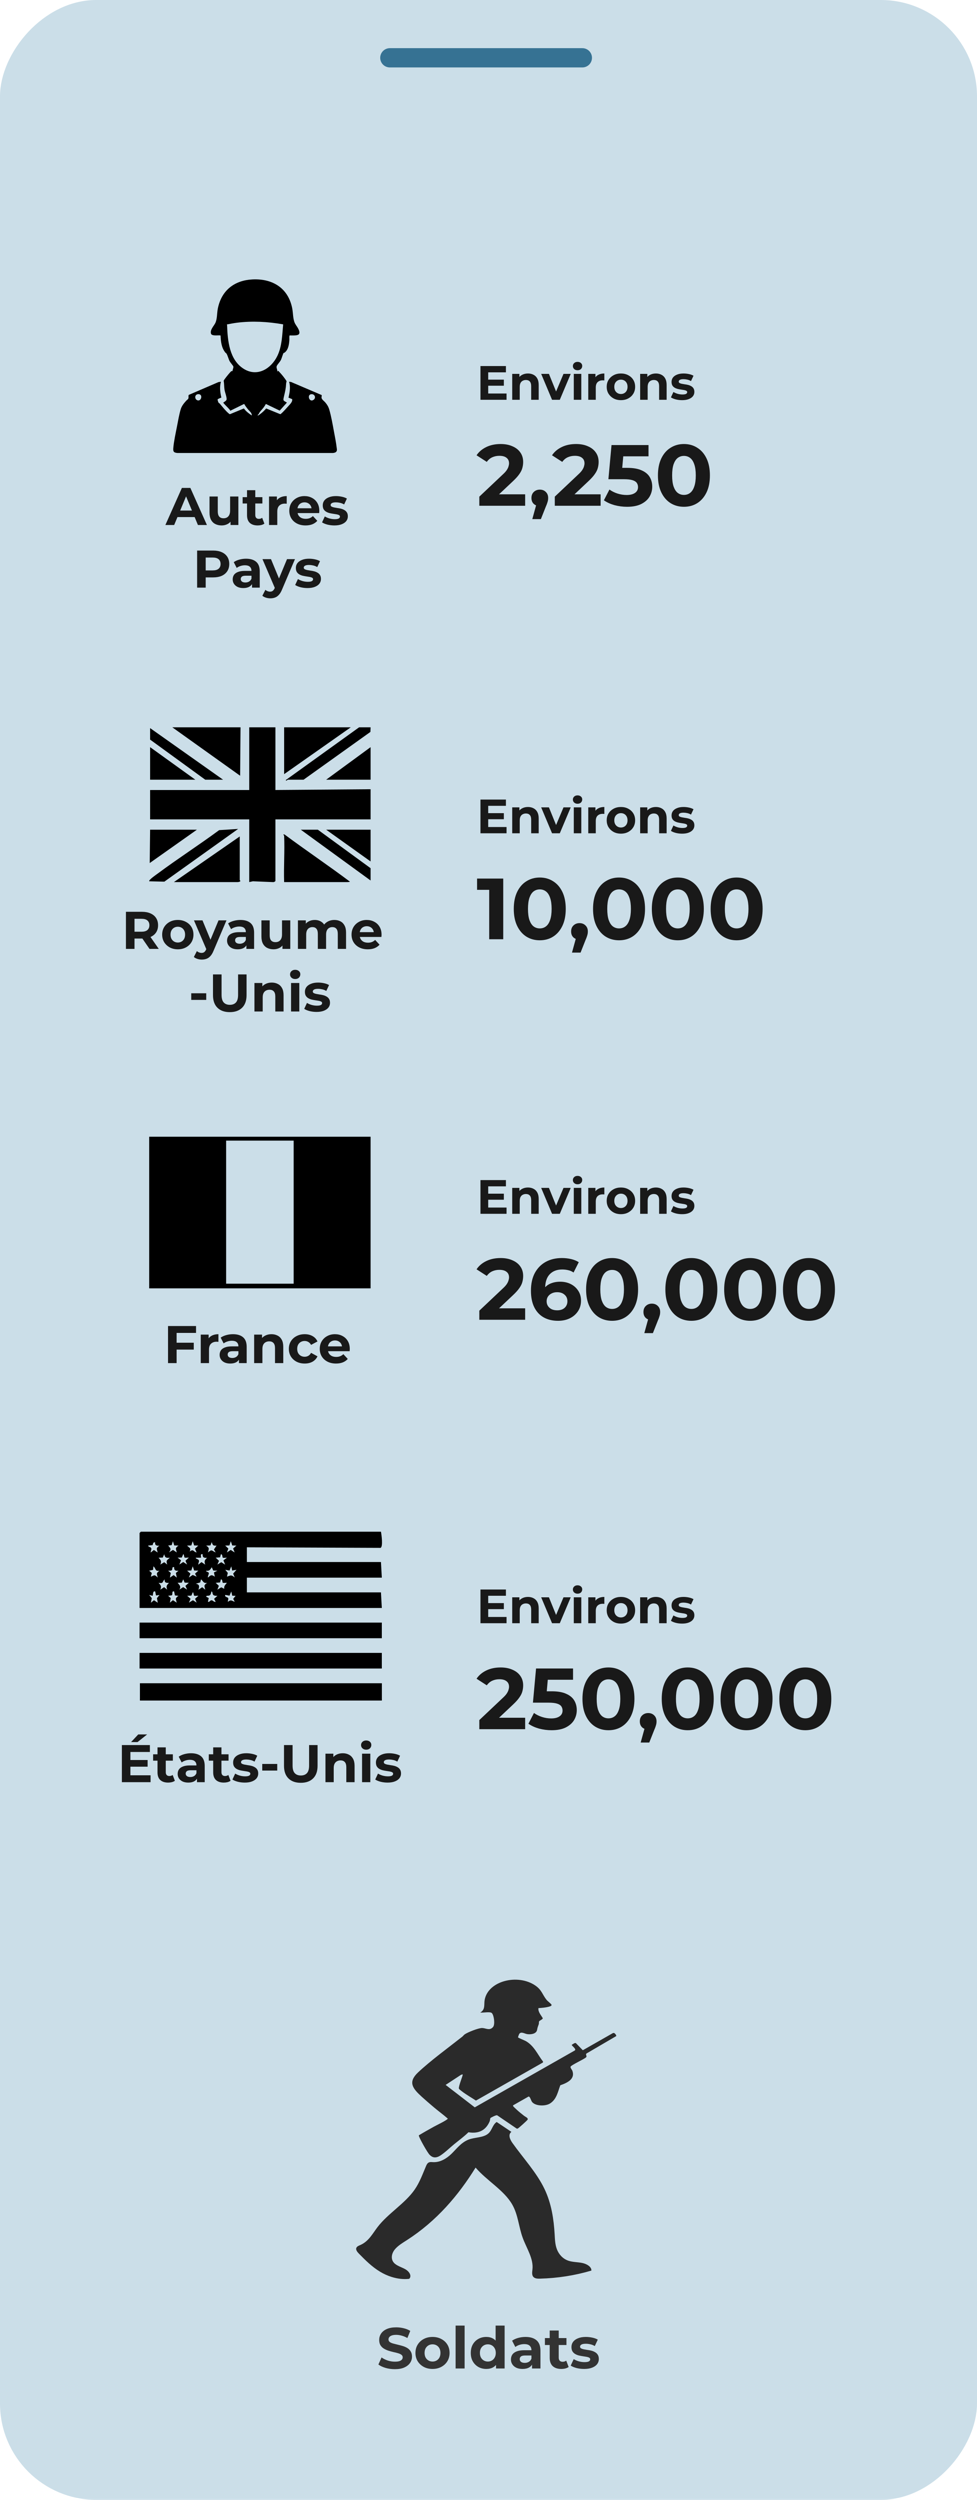 <svg width="203" height="519" viewBox="0 0 203 519" fill="none" xmlns="http://www.w3.org/2000/svg">
<rect width="203" height="519" rx="20" transform="matrix(-1 0 0 1 203 0)" fill="#99BED3" fill-opacity="0.5"/>
<g clip-path="url(#clip0_1498_4373)">
<path d="M57.226 151V164.018L77 163.853V170.114H57.226V182.885C57.226 182.977 56.944 183.142 56.809 183.139L52.54 182.964L51.788 183.132V170.114H31.191V164.018H51.788V151H57.226Z" fill="black"/>
<path d="M49.976 151L49.892 161.053L35.805 151H49.976Z" fill="black"/>
<path d="M59.039 173.493C59.035 173.419 58.615 173.206 59.118 173.247C63.602 176.579 68.248 179.697 72.714 183.05C72.618 183.114 72.257 183.133 72.137 183.133H59.037C58.928 179.936 59.184 176.686 59.037 173.493H59.039Z" fill="black"/>
<path d="M72.881 151L59.039 160.722V151H72.881Z" fill="black"/>
<path d="M36.135 183.133L49.812 173.658V182.721C49.812 182.759 50.016 182.848 49.905 182.975C49.849 183.065 49.503 183.133 49.4 183.133H36.135Z" fill="black"/>
<path d="M49.482 172.094L34.149 183.043L31.026 182.968C30.759 182.739 32.572 181.511 32.786 181.351C36.955 178.253 41.351 175.432 45.533 172.348L49.482 172.095V172.094Z" fill="black"/>
<path d="M77 151L76.964 151.954L63.076 161.875H59.78C59.752 161.875 59.492 162.228 59.37 161.958L74.611 151H77Z" fill="black"/>
<path d="M31.191 151.164L46.351 161.875H42.643L31.191 153.553V151.164Z" fill="black"/>
<path d="M40.913 172.256L31.11 179.178L31.191 172.256H40.913Z" fill="black"/>
<path d="M77 182.802L62.499 172.256H66.042L77 180.248V182.802Z" fill="black"/>
<path d="M40.583 161.875H31.191V155.119L40.583 161.875Z" fill="black"/>
<path d="M77 161.875H67.772L77 155.119V161.875Z" fill="black"/>
<path d="M77 172.256V178.847L67.772 172.256H77Z" fill="black"/>
</g>
<path d="M26.167 197V189.3H29.5C30.189 189.3 30.783 189.414 31.282 189.641C31.781 189.861 32.166 190.18 32.437 190.598C32.708 191.016 32.844 191.515 32.844 192.094C32.844 192.666 32.708 193.161 32.437 193.579C32.166 193.99 31.781 194.305 31.282 194.525C30.783 194.745 30.189 194.855 29.5 194.855H27.157L27.949 194.074V197H26.167ZM31.062 197L29.137 194.206H31.04L32.987 197H31.062ZM27.949 194.272L27.157 193.436H29.401C29.951 193.436 30.362 193.319 30.633 193.084C30.904 192.842 31.04 192.512 31.04 192.094C31.04 191.669 30.904 191.339 30.633 191.104C30.362 190.869 29.951 190.752 29.401 190.752H27.157L27.949 189.905V194.272ZM36.951 197.088C36.32 197.088 35.759 196.956 35.268 196.692C34.784 196.428 34.399 196.069 34.113 195.614C33.834 195.152 33.695 194.628 33.695 194.041C33.695 193.447 33.834 192.923 34.113 192.468C34.399 192.006 34.784 191.647 35.268 191.39C35.759 191.126 36.32 190.994 36.951 190.994C37.574 190.994 38.131 191.126 38.623 191.39C39.114 191.647 39.499 192.002 39.778 192.457C40.056 192.912 40.196 193.44 40.196 194.041C40.196 194.628 40.056 195.152 39.778 195.614C39.499 196.069 39.114 196.428 38.623 196.692C38.131 196.956 37.574 197.088 36.951 197.088ZM36.951 195.68C37.237 195.68 37.493 195.614 37.721 195.482C37.948 195.35 38.128 195.163 38.26 194.921C38.392 194.672 38.458 194.378 38.458 194.041C38.458 193.696 38.392 193.403 38.26 193.161C38.128 192.919 37.948 192.732 37.721 192.6C37.493 192.468 37.237 192.402 36.951 192.402C36.665 192.402 36.408 192.468 36.181 192.6C35.953 192.732 35.77 192.919 35.631 193.161C35.499 193.403 35.433 193.696 35.433 194.041C35.433 194.378 35.499 194.672 35.631 194.921C35.77 195.163 35.953 195.35 36.181 195.482C36.408 195.614 36.665 195.68 36.951 195.68ZM41.93 199.222C41.622 199.222 41.317 199.174 41.017 199.079C40.716 198.984 40.47 198.852 40.28 198.683L40.907 197.462C41.039 197.579 41.189 197.671 41.358 197.737C41.534 197.803 41.706 197.836 41.875 197.836C42.117 197.836 42.307 197.777 42.447 197.66C42.593 197.55 42.725 197.363 42.843 197.099L43.151 196.373L43.283 196.186L45.406 191.082H47.056L44.383 197.363C44.192 197.84 43.972 198.214 43.723 198.485C43.481 198.756 43.209 198.947 42.909 199.057C42.615 199.167 42.289 199.222 41.93 199.222ZM42.942 197.231L40.302 191.082H42.073L44.119 196.032L42.942 197.231ZM51.193 197V195.845L51.083 195.592V193.524C51.083 193.157 50.969 192.871 50.742 192.666C50.522 192.461 50.181 192.358 49.718 192.358C49.403 192.358 49.092 192.409 48.783 192.512C48.483 192.607 48.226 192.739 48.014 192.908L47.398 191.709C47.72 191.482 48.109 191.306 48.563 191.181C49.018 191.056 49.48 190.994 49.95 190.994C50.852 190.994 51.552 191.207 52.05 191.632C52.549 192.057 52.798 192.721 52.798 193.623V197H51.193ZM49.389 197.088C48.926 197.088 48.531 197.011 48.2 196.857C47.87 196.696 47.617 196.479 47.441 196.208C47.266 195.937 47.178 195.632 47.178 195.295C47.178 194.943 47.262 194.635 47.431 194.371C47.606 194.107 47.882 193.902 48.255 193.755C48.63 193.601 49.117 193.524 49.718 193.524H51.291V194.525H49.906C49.502 194.525 49.224 194.591 49.069 194.723C48.923 194.855 48.849 195.02 48.849 195.218C48.849 195.438 48.934 195.614 49.102 195.746C49.279 195.871 49.517 195.933 49.818 195.933C50.103 195.933 50.36 195.867 50.587 195.735C50.815 195.596 50.98 195.394 51.083 195.13L51.346 195.922C51.222 196.303 50.995 196.593 50.664 196.791C50.334 196.989 49.909 197.088 49.389 197.088ZM56.849 197.088C56.357 197.088 55.917 196.993 55.529 196.802C55.147 196.611 54.85 196.322 54.638 195.933C54.425 195.537 54.319 195.035 54.319 194.426V191.082H56.035V194.173C56.035 194.664 56.137 195.027 56.343 195.262C56.555 195.489 56.852 195.603 57.234 195.603C57.498 195.603 57.732 195.548 57.938 195.438C58.143 195.321 58.304 195.145 58.422 194.91C58.539 194.668 58.598 194.367 58.598 194.008V191.082H60.314V197H58.686V195.372L58.983 195.845C58.785 196.256 58.491 196.567 58.103 196.78C57.721 196.985 57.303 197.088 56.849 197.088ZM69.482 190.994C69.952 190.994 70.366 191.089 70.725 191.28C71.092 191.463 71.378 191.749 71.583 192.138C71.796 192.519 71.902 193.011 71.902 193.612V197H70.186V193.876C70.186 193.399 70.087 193.047 69.889 192.82C69.691 192.593 69.413 192.479 69.053 192.479C68.804 192.479 68.58 192.538 68.382 192.655C68.184 192.765 68.03 192.934 67.92 193.161C67.81 193.388 67.755 193.678 67.755 194.03V197H66.039V193.876C66.039 193.399 65.94 193.047 65.742 192.82C65.552 192.593 65.277 192.479 64.917 192.479C64.668 192.479 64.444 192.538 64.246 192.655C64.048 192.765 63.894 192.934 63.784 193.161C63.674 193.388 63.619 193.678 63.619 194.03V197H61.903V191.082H63.542V192.699L63.234 192.226C63.44 191.823 63.729 191.518 64.103 191.313C64.485 191.1 64.917 190.994 65.401 190.994C65.944 190.994 66.417 191.133 66.82 191.412C67.231 191.683 67.502 192.101 67.634 192.666L67.029 192.501C67.227 192.039 67.543 191.672 67.975 191.401C68.415 191.13 68.918 190.994 69.482 190.994ZM76.42 197.088C75.746 197.088 75.152 196.956 74.638 196.692C74.132 196.428 73.74 196.069 73.461 195.614C73.183 195.152 73.043 194.628 73.043 194.041C73.043 193.447 73.179 192.923 73.45 192.468C73.729 192.006 74.107 191.647 74.583 191.39C75.06 191.126 75.599 190.994 76.2 190.994C76.78 190.994 77.3 191.119 77.762 191.368C78.232 191.61 78.602 191.962 78.873 192.424C79.145 192.879 79.28 193.425 79.28 194.063C79.28 194.129 79.277 194.206 79.269 194.294C79.262 194.375 79.255 194.452 79.247 194.525H74.44V193.524H78.345L77.685 193.821C77.685 193.513 77.623 193.245 77.498 193.018C77.374 192.791 77.201 192.615 76.981 192.49C76.761 192.358 76.505 192.292 76.211 192.292C75.918 192.292 75.658 192.358 75.43 192.49C75.21 192.615 75.038 192.794 74.913 193.029C74.789 193.256 74.726 193.528 74.726 193.843V194.107C74.726 194.43 74.796 194.716 74.935 194.965C75.082 195.207 75.284 195.394 75.54 195.526C75.804 195.651 76.112 195.713 76.464 195.713C76.78 195.713 77.055 195.665 77.289 195.57C77.531 195.475 77.751 195.332 77.949 195.141L78.862 196.131C78.591 196.439 78.25 196.677 77.839 196.846C77.429 197.007 76.956 197.088 76.42 197.088ZM39.737 207.591V206.216H42.85V207.591H39.737ZM47.742 210.132C46.65 210.132 45.795 209.828 45.179 209.219C44.563 208.61 44.255 207.741 44.255 206.612V202.3H46.037V206.546C46.037 207.279 46.188 207.807 46.488 208.13C46.789 208.453 47.211 208.614 47.753 208.614C48.296 208.614 48.718 208.453 49.018 208.13C49.319 207.807 49.469 207.279 49.469 206.546V202.3H51.229V206.612C51.229 207.741 50.921 208.61 50.305 209.219C49.689 209.828 48.835 210.132 47.742 210.132ZM56.466 203.994C56.935 203.994 57.353 204.089 57.72 204.28C58.094 204.463 58.388 204.749 58.6 205.138C58.813 205.519 58.919 206.011 58.919 206.612V210H57.203V206.876C57.203 206.399 57.097 206.047 56.884 205.82C56.679 205.593 56.386 205.479 56.004 205.479C55.733 205.479 55.487 205.538 55.267 205.655C55.054 205.765 54.886 205.937 54.761 206.172C54.644 206.407 54.585 206.707 54.585 207.074V210H52.869V204.082H54.508V205.721L54.2 205.226C54.413 204.83 54.717 204.526 55.113 204.313C55.509 204.1 55.96 203.994 56.466 203.994ZM60.475 210V204.082H62.191V210H60.475ZM61.333 203.257C61.017 203.257 60.761 203.165 60.563 202.982C60.365 202.799 60.266 202.571 60.266 202.3C60.266 202.029 60.365 201.801 60.563 201.618C60.761 201.435 61.017 201.343 61.333 201.343C61.648 201.343 61.905 201.431 62.103 201.607C62.301 201.776 62.4 201.996 62.4 202.267C62.4 202.553 62.301 202.791 62.103 202.982C61.912 203.165 61.655 203.257 61.333 203.257ZM65.774 210.088C65.268 210.088 64.781 210.029 64.311 209.912C63.849 209.787 63.483 209.633 63.211 209.45L63.783 208.218C64.055 208.387 64.374 208.526 64.74 208.636C65.114 208.739 65.481 208.79 65.84 208.79C66.236 208.79 66.515 208.742 66.676 208.647C66.845 208.552 66.929 208.42 66.929 208.251C66.929 208.112 66.863 208.009 66.731 207.943C66.606 207.87 66.438 207.815 66.225 207.778C66.013 207.741 65.778 207.705 65.521 207.668C65.272 207.631 65.019 207.584 64.762 207.525C64.505 207.459 64.271 207.364 64.058 207.239C63.846 207.114 63.673 206.946 63.541 206.733C63.416 206.52 63.354 206.245 63.354 205.908C63.354 205.534 63.461 205.204 63.673 204.918C63.893 204.632 64.209 204.408 64.619 204.247C65.03 204.078 65.521 203.994 66.093 203.994C66.496 203.994 66.907 204.038 67.325 204.126C67.743 204.214 68.091 204.342 68.37 204.511L67.798 205.732C67.512 205.563 67.222 205.45 66.929 205.391C66.643 205.325 66.365 205.292 66.093 205.292C65.712 205.292 65.433 205.343 65.257 205.446C65.081 205.549 64.993 205.681 64.993 205.842C64.993 205.989 65.055 206.099 65.18 206.172C65.312 206.245 65.484 206.304 65.697 206.348C65.91 206.392 66.141 206.432 66.39 206.469C66.647 206.498 66.903 206.546 67.16 206.612C67.417 206.678 67.648 206.773 67.853 206.898C68.066 207.015 68.238 207.18 68.37 207.393C68.502 207.598 68.568 207.87 68.568 208.207C68.568 208.574 68.458 208.9 68.238 209.186C68.018 209.465 67.699 209.685 67.281 209.846C66.871 210.007 66.368 210.088 65.774 210.088Z" fill="#191919"/>
<path d="M101.32 168.82H104.69V170.08H101.32V168.82ZM101.44 171.7H105.25V173H99.83V166H105.12V167.3H101.44V171.7ZM109.699 167.54C110.126 167.54 110.506 167.627 110.839 167.8C111.179 167.967 111.446 168.227 111.639 168.58C111.832 168.927 111.929 169.373 111.929 169.92V173H110.369V170.16C110.369 169.727 110.272 169.407 110.079 169.2C109.892 168.993 109.626 168.89 109.279 168.89C109.032 168.89 108.809 168.943 108.609 169.05C108.416 169.15 108.262 169.307 108.149 169.52C108.042 169.733 107.989 170.007 107.989 170.34V173H106.429V167.62H107.919V169.11L107.639 168.66C107.832 168.3 108.109 168.023 108.469 167.83C108.829 167.637 109.239 167.54 109.699 167.54ZM114.705 173L112.445 167.62H114.055L115.935 172.25H115.135L117.085 167.62H118.585L116.315 173H114.705ZM119.222 173V167.62H120.782V173H119.222ZM120.002 166.87C119.715 166.87 119.482 166.787 119.302 166.62C119.122 166.453 119.032 166.247 119.032 166C119.032 165.753 119.122 165.547 119.302 165.38C119.482 165.213 119.715 165.13 120.002 165.13C120.289 165.13 120.522 165.21 120.702 165.37C120.882 165.523 120.972 165.723 120.972 165.97C120.972 166.23 120.882 166.447 120.702 166.62C120.529 166.787 120.295 166.87 120.002 166.87ZM122.23 173V167.62H123.72V169.14L123.51 168.7C123.67 168.32 123.926 168.033 124.28 167.84C124.633 167.64 125.063 167.54 125.57 167.54V168.98C125.503 168.973 125.443 168.97 125.39 168.97C125.336 168.963 125.28 168.96 125.22 168.96C124.793 168.96 124.446 169.083 124.18 169.33C123.92 169.57 123.79 169.947 123.79 170.46V173H122.23ZM129.018 173.08C128.445 173.08 127.935 172.96 127.488 172.72C127.048 172.48 126.698 172.153 126.438 171.74C126.185 171.32 126.058 170.843 126.058 170.31C126.058 169.77 126.185 169.293 126.438 168.88C126.698 168.46 127.048 168.133 127.488 167.9C127.935 167.66 128.445 167.54 129.018 167.54C129.585 167.54 130.092 167.66 130.538 167.9C130.985 168.133 131.335 168.457 131.588 168.87C131.842 169.283 131.968 169.763 131.968 170.31C131.968 170.843 131.842 171.32 131.588 171.74C131.335 172.153 130.985 172.48 130.538 172.72C130.092 172.96 129.585 173.08 129.018 173.08ZM129.018 171.8C129.278 171.8 129.512 171.74 129.718 171.62C129.925 171.5 130.088 171.33 130.208 171.11C130.328 170.883 130.388 170.617 130.388 170.31C130.388 169.997 130.328 169.73 130.208 169.51C130.088 169.29 129.925 169.12 129.718 169C129.512 168.88 129.278 168.82 129.018 168.82C128.758 168.82 128.525 168.88 128.318 169C128.112 169.12 127.945 169.29 127.818 169.51C127.698 169.73 127.638 169.997 127.638 170.31C127.638 170.617 127.698 170.883 127.818 171.11C127.945 171.33 128.112 171.5 128.318 171.62C128.525 171.74 128.758 171.8 129.018 171.8ZM136.281 167.54C136.708 167.54 137.088 167.627 137.421 167.8C137.761 167.967 138.028 168.227 138.221 168.58C138.414 168.927 138.511 169.373 138.511 169.92V173H136.951V170.16C136.951 169.727 136.854 169.407 136.661 169.2C136.474 168.993 136.208 168.89 135.861 168.89C135.614 168.89 135.391 168.943 135.191 169.05C134.998 169.15 134.844 169.307 134.731 169.52C134.624 169.733 134.571 170.007 134.571 170.34V173H133.011V167.62H134.501V169.11L134.221 168.66C134.414 168.3 134.691 168.023 135.051 167.83C135.411 167.637 135.821 167.54 136.281 167.54ZM141.735 173.08C141.275 173.08 140.832 173.027 140.405 172.92C139.985 172.807 139.652 172.667 139.405 172.5L139.925 171.38C140.172 171.533 140.462 171.66 140.795 171.76C141.135 171.853 141.468 171.9 141.795 171.9C142.155 171.9 142.408 171.857 142.555 171.77C142.708 171.683 142.785 171.563 142.785 171.41C142.785 171.283 142.725 171.19 142.605 171.13C142.492 171.063 142.338 171.013 142.145 170.98C141.952 170.947 141.738 170.913 141.505 170.88C141.278 170.847 141.048 170.803 140.815 170.75C140.582 170.69 140.368 170.603 140.175 170.49C139.982 170.377 139.825 170.223 139.705 170.03C139.592 169.837 139.535 169.587 139.535 169.28C139.535 168.94 139.632 168.64 139.825 168.38C140.025 168.12 140.312 167.917 140.685 167.77C141.058 167.617 141.505 167.54 142.025 167.54C142.392 167.54 142.765 167.58 143.145 167.66C143.525 167.74 143.842 167.857 144.095 168.01L143.575 169.12C143.315 168.967 143.052 168.863 142.785 168.81C142.525 168.75 142.272 168.72 142.025 168.72C141.678 168.72 141.425 168.767 141.265 168.86C141.105 168.953 141.025 169.073 141.025 169.22C141.025 169.353 141.082 169.453 141.195 169.52C141.315 169.587 141.472 169.64 141.665 169.68C141.858 169.72 142.068 169.757 142.295 169.79C142.528 169.817 142.762 169.86 142.995 169.92C143.228 169.98 143.438 170.067 143.625 170.18C143.818 170.287 143.975 170.437 144.095 170.63C144.215 170.817 144.275 171.063 144.275 171.37C144.275 171.703 144.175 172 143.975 172.26C143.775 172.513 143.485 172.713 143.105 172.86C142.732 173.007 142.275 173.08 141.735 173.08ZM101.646 195V183.48L102.906 184.74H99.126V182.4H104.562V195H101.646ZM112.151 195.216C111.119 195.216 110.195 194.964 109.379 194.46C108.563 193.944 107.921 193.2 107.453 192.228C106.985 191.256 106.751 190.08 106.751 188.7C106.751 187.32 106.985 186.144 107.453 185.172C107.921 184.2 108.563 183.462 109.379 182.958C110.195 182.442 111.119 182.184 112.151 182.184C113.195 182.184 114.119 182.442 114.923 182.958C115.739 183.462 116.381 184.2 116.849 185.172C117.317 186.144 117.551 187.32 117.551 188.7C117.551 190.08 117.317 191.256 116.849 192.228C116.381 193.2 115.739 193.944 114.923 194.46C114.119 194.964 113.195 195.216 112.151 195.216ZM112.151 192.75C112.643 192.75 113.069 192.612 113.429 192.336C113.801 192.06 114.089 191.622 114.293 191.022C114.509 190.422 114.617 189.648 114.617 188.7C114.617 187.752 114.509 186.978 114.293 186.378C114.089 185.778 113.801 185.34 113.429 185.064C113.069 184.788 112.643 184.65 112.151 184.65C111.671 184.65 111.245 184.788 110.873 185.064C110.513 185.34 110.225 185.778 110.009 186.378C109.805 186.978 109.703 187.752 109.703 188.7C109.703 189.648 109.805 190.422 110.009 191.022C110.225 191.622 110.513 192.06 110.873 192.336C111.245 192.612 111.671 192.75 112.151 192.75ZM118.847 197.772L120.035 193.452L120.431 195.072C119.915 195.072 119.489 194.922 119.153 194.622C118.829 194.322 118.667 193.908 118.667 193.38C118.667 192.852 118.835 192.432 119.171 192.12C119.507 191.808 119.921 191.652 120.413 191.652C120.917 191.652 121.331 191.814 121.655 192.138C121.979 192.45 122.141 192.864 122.141 193.38C122.141 193.536 122.129 193.692 122.105 193.848C122.081 193.992 122.033 194.172 121.961 194.388C121.901 194.592 121.799 194.856 121.655 195.18L120.629 197.772H118.847ZM128.622 195.216C127.59 195.216 126.666 194.964 125.85 194.46C125.034 193.944 124.392 193.2 123.924 192.228C123.456 191.256 123.222 190.08 123.222 188.7C123.222 187.32 123.456 186.144 123.924 185.172C124.392 184.2 125.034 183.462 125.85 182.958C126.666 182.442 127.59 182.184 128.622 182.184C129.666 182.184 130.59 182.442 131.394 182.958C132.21 183.462 132.852 184.2 133.32 185.172C133.788 186.144 134.022 187.32 134.022 188.7C134.022 190.08 133.788 191.256 133.32 192.228C132.852 193.2 132.21 193.944 131.394 194.46C130.59 194.964 129.666 195.216 128.622 195.216ZM128.622 192.75C129.114 192.75 129.54 192.612 129.9 192.336C130.272 192.06 130.56 191.622 130.764 191.022C130.98 190.422 131.088 189.648 131.088 188.7C131.088 187.752 130.98 186.978 130.764 186.378C130.56 185.778 130.272 185.34 129.9 185.064C129.54 184.788 129.114 184.65 128.622 184.65C128.142 184.65 127.716 184.788 127.344 185.064C126.984 185.34 126.696 185.778 126.48 186.378C126.276 186.978 126.174 187.752 126.174 188.7C126.174 189.648 126.276 190.422 126.48 191.022C126.696 191.622 126.984 192.06 127.344 192.336C127.716 192.612 128.142 192.75 128.622 192.75ZM140.838 195.216C139.806 195.216 138.882 194.964 138.066 194.46C137.25 193.944 136.608 193.2 136.14 192.228C135.672 191.256 135.438 190.08 135.438 188.7C135.438 187.32 135.672 186.144 136.14 185.172C136.608 184.2 137.25 183.462 138.066 182.958C138.882 182.442 139.806 182.184 140.838 182.184C141.882 182.184 142.806 182.442 143.61 182.958C144.426 183.462 145.068 184.2 145.536 185.172C146.004 186.144 146.238 187.32 146.238 188.7C146.238 190.08 146.004 191.256 145.536 192.228C145.068 193.2 144.426 193.944 143.61 194.46C142.806 194.964 141.882 195.216 140.838 195.216ZM140.838 192.75C141.33 192.75 141.756 192.612 142.116 192.336C142.488 192.06 142.776 191.622 142.98 191.022C143.196 190.422 143.304 189.648 143.304 188.7C143.304 187.752 143.196 186.978 142.98 186.378C142.776 185.778 142.488 185.34 142.116 185.064C141.756 184.788 141.33 184.65 140.838 184.65C140.358 184.65 139.932 184.788 139.56 185.064C139.2 185.34 138.912 185.778 138.696 186.378C138.492 186.978 138.39 187.752 138.39 188.7C138.39 189.648 138.492 190.422 138.696 191.022C138.912 191.622 139.2 192.06 139.56 192.336C139.932 192.612 140.358 192.75 140.838 192.75ZM153.055 195.216C152.023 195.216 151.099 194.964 150.283 194.46C149.467 193.944 148.825 193.2 148.357 192.228C147.889 191.256 147.655 190.08 147.655 188.7C147.655 187.32 147.889 186.144 148.357 185.172C148.825 184.2 149.467 183.462 150.283 182.958C151.099 182.442 152.023 182.184 153.055 182.184C154.099 182.184 155.023 182.442 155.827 182.958C156.643 183.462 157.285 184.2 157.753 185.172C158.221 186.144 158.455 187.32 158.455 188.7C158.455 190.08 158.221 191.256 157.753 192.228C157.285 193.2 156.643 193.944 155.827 194.46C155.023 194.964 154.099 195.216 153.055 195.216ZM153.055 192.75C153.547 192.75 153.973 192.612 154.333 192.336C154.705 192.06 154.993 191.622 155.197 191.022C155.413 190.422 155.521 189.648 155.521 188.7C155.521 187.752 155.413 186.978 155.197 186.378C154.993 185.778 154.705 185.34 154.333 185.064C153.973 184.788 153.547 184.65 153.055 184.65C152.575 184.65 152.149 184.788 151.777 185.064C151.417 185.34 151.129 185.778 150.913 186.378C150.709 186.978 150.607 187.752 150.607 188.7C150.607 189.648 150.709 190.422 150.913 191.022C151.129 191.622 151.417 192.06 151.777 192.336C152.149 192.612 152.575 192.75 153.055 192.75Z" fill="#191919"/>
<path d="M81 12H121" stroke="#367293" stroke-width="4" stroke-linecap="round"/>
<path d="M82.041 491.871C81.369 491.871 80.725 491.783 80.109 491.607C79.493 491.423 78.997 491.187 78.621 490.899L79.281 489.435C79.641 489.691 80.065 489.903 80.553 490.071C81.049 490.231 81.549 490.311 82.053 490.311C82.437 490.311 82.745 490.275 82.977 490.203C83.217 490.123 83.393 490.015 83.505 489.879C83.617 489.743 83.673 489.587 83.673 489.411C83.673 489.187 83.585 489.011 83.409 488.883C83.233 488.747 83.001 488.639 82.713 488.559C82.425 488.471 82.105 488.391 81.753 488.319C81.409 488.239 81.061 488.143 80.709 488.031C80.365 487.919 80.049 487.775 79.761 487.599C79.473 487.423 79.237 487.191 79.053 486.903C78.877 486.615 78.789 486.247 78.789 485.799C78.789 485.319 78.917 484.883 79.173 484.491C79.437 484.091 79.829 483.775 80.349 483.543C80.877 483.303 81.537 483.183 82.329 483.183C82.857 483.183 83.377 483.247 83.889 483.375C84.401 483.495 84.853 483.679 85.245 483.927L84.645 485.403C84.253 485.179 83.861 485.015 83.469 484.911C83.077 484.799 82.693 484.743 82.317 484.743C81.941 484.743 81.633 484.787 81.393 484.875C81.153 484.963 80.981 485.079 80.877 485.223C80.773 485.359 80.721 485.519 80.721 485.703C80.721 485.919 80.809 486.095 80.985 486.231C81.161 486.359 81.393 486.463 81.681 486.543C81.969 486.623 82.285 486.703 82.629 486.783C82.981 486.863 83.329 486.955 83.673 487.059C84.025 487.163 84.345 487.303 84.633 487.479C84.921 487.655 85.153 487.887 85.329 488.175C85.513 488.463 85.605 488.827 85.605 489.267C85.605 489.739 85.473 490.171 85.209 490.563C84.945 490.955 84.549 491.271 84.021 491.511C83.501 491.751 82.841 491.871 82.041 491.871ZM89.874 491.823C89.186 491.823 88.573 491.679 88.037 491.391C87.51 491.103 87.09 490.711 86.778 490.215C86.474 489.711 86.322 489.139 86.322 488.499C86.322 487.851 86.474 487.279 86.778 486.783C87.09 486.279 87.51 485.887 88.037 485.607C88.573 485.319 89.186 485.175 89.874 485.175C90.553 485.175 91.162 485.319 91.698 485.607C92.234 485.887 92.653 486.275 92.957 486.771C93.261 487.267 93.413 487.843 93.413 488.499C93.413 489.139 93.261 489.711 92.957 490.215C92.653 490.711 92.234 491.103 91.698 491.391C91.162 491.679 90.553 491.823 89.874 491.823ZM89.874 490.287C90.186 490.287 90.466 490.215 90.713 490.071C90.962 489.927 91.157 489.723 91.302 489.459C91.445 489.187 91.517 488.867 91.517 488.499C91.517 488.123 91.445 487.803 91.302 487.539C91.157 487.275 90.962 487.071 90.713 486.927C90.466 486.783 90.186 486.711 89.874 486.711C89.561 486.711 89.281 486.783 89.034 486.927C88.785 487.071 88.585 487.275 88.433 487.539C88.29 487.803 88.218 488.123 88.218 488.499C88.218 488.867 88.29 489.187 88.433 489.459C88.585 489.723 88.785 489.927 89.034 490.071C89.281 490.215 89.561 490.287 89.874 490.287ZM94.665 491.727V482.823H96.537V491.727H94.665ZM101.046 491.823C100.438 491.823 99.89 491.687 99.402 491.415C98.914 491.135 98.526 490.747 98.238 490.251C97.958 489.755 97.818 489.171 97.818 488.499C97.818 487.819 97.958 487.231 98.238 486.735C98.526 486.239 98.914 485.855 99.402 485.583C99.89 485.311 100.438 485.175 101.046 485.175C101.59 485.175 102.066 485.295 102.474 485.535C102.882 485.775 103.198 486.139 103.422 486.627C103.646 487.115 103.758 487.739 103.758 488.499C103.758 489.251 103.65 489.875 103.434 490.371C103.218 490.859 102.906 491.223 102.498 491.463C102.098 491.703 101.614 491.823 101.046 491.823ZM101.37 490.287C101.674 490.287 101.95 490.215 102.198 490.071C102.446 489.927 102.642 489.723 102.786 489.459C102.938 489.187 103.014 488.867 103.014 488.499C103.014 488.123 102.938 487.803 102.786 487.539C102.642 487.275 102.446 487.071 102.198 486.927C101.95 486.783 101.674 486.711 101.37 486.711C101.058 486.711 100.778 486.783 100.53 486.927C100.282 487.071 100.082 487.275 99.93 487.539C99.786 487.803 99.714 488.123 99.714 488.499C99.714 488.867 99.786 489.187 99.93 489.459C100.082 489.723 100.282 489.927 100.53 490.071C100.778 490.215 101.058 490.287 101.37 490.287ZM103.062 491.727V490.407L103.098 488.487L102.978 486.579V482.823H104.85V491.727H103.062ZM110.543 491.727V490.467L110.423 490.191V487.935C110.423 487.535 110.299 487.223 110.051 486.999C109.811 486.775 109.439 486.663 108.935 486.663C108.591 486.663 108.251 486.719 107.915 486.831C107.587 486.935 107.307 487.079 107.075 487.263L106.403 485.955C106.755 485.707 107.179 485.515 107.675 485.379C108.171 485.243 108.675 485.175 109.187 485.175C110.171 485.175 110.935 485.407 111.479 485.871C112.023 486.335 112.295 487.059 112.295 488.043V491.727H110.543ZM108.575 491.823C108.071 491.823 107.639 491.739 107.279 491.571C106.919 491.395 106.643 491.159 106.451 490.863C106.259 490.567 106.163 490.235 106.163 489.867C106.163 489.483 106.255 489.147 106.439 488.859C106.631 488.571 106.931 488.347 107.339 488.187C107.747 488.019 108.279 487.935 108.935 487.935H110.651V489.027H109.139C108.699 489.027 108.395 489.099 108.227 489.243C108.067 489.387 107.987 489.567 107.987 489.783C107.987 490.023 108.079 490.215 108.263 490.359C108.455 490.495 108.715 490.563 109.043 490.563C109.355 490.563 109.635 490.491 109.883 490.347C110.131 490.195 110.311 489.975 110.423 489.687L110.711 490.551C110.575 490.967 110.327 491.283 109.967 491.499C109.607 491.715 109.143 491.823 108.575 491.823ZM116.629 491.823C115.869 491.823 115.277 491.631 114.853 491.247C114.429 490.855 114.217 490.275 114.217 489.507V483.843H116.089V489.483C116.089 489.755 116.161 489.967 116.305 490.119C116.449 490.263 116.645 490.335 116.893 490.335C117.189 490.335 117.441 490.255 117.649 490.095L118.153 491.415C117.961 491.551 117.729 491.655 117.457 491.727C117.193 491.791 116.917 491.823 116.629 491.823ZM113.221 486.855V485.415H117.697V486.855H113.221ZM121.376 491.823C120.824 491.823 120.292 491.759 119.78 491.631C119.276 491.495 118.876 491.327 118.58 491.127L119.204 489.783C119.5 489.967 119.848 490.119 120.248 490.239C120.656 490.351 121.056 490.407 121.448 490.407C121.88 490.407 122.184 490.355 122.36 490.251C122.544 490.147 122.636 490.003 122.636 489.819C122.636 489.667 122.564 489.555 122.42 489.483C122.284 489.403 122.1 489.343 121.868 489.303C121.636 489.263 121.38 489.223 121.1 489.183C120.828 489.143 120.552 489.091 120.272 489.027C119.992 488.955 119.736 488.851 119.504 488.715C119.272 488.579 119.084 488.395 118.94 488.163C118.804 487.931 118.736 487.631 118.736 487.263C118.736 486.855 118.852 486.495 119.084 486.183C119.324 485.871 119.668 485.627 120.116 485.451C120.564 485.267 121.1 485.175 121.724 485.175C122.164 485.175 122.612 485.223 123.068 485.319C123.524 485.415 123.904 485.555 124.208 485.739L123.584 487.071C123.272 486.887 122.956 486.763 122.636 486.699C122.324 486.627 122.02 486.591 121.724 486.591C121.308 486.591 121.004 486.647 120.812 486.759C120.62 486.871 120.524 487.015 120.524 487.191C120.524 487.351 120.592 487.471 120.728 487.551C120.872 487.631 121.06 487.695 121.292 487.743C121.524 487.791 121.776 487.835 122.048 487.875C122.328 487.907 122.608 487.959 122.888 488.031C123.168 488.103 123.42 488.207 123.644 488.343C123.876 488.471 124.064 488.651 124.208 488.883C124.352 489.107 124.424 489.403 124.424 489.771C124.424 490.171 124.304 490.527 124.064 490.839C123.824 491.143 123.476 491.383 123.02 491.559C122.572 491.735 122.024 491.823 121.376 491.823Z" fill="#333333"/>
<g clip-path="url(#clip1_1498_4373)">
<path d="M111.875 416.904C111.772 417.69 112.389 418.334 112.783 419.004C112.76 419.254 112.098 419.5 112.027 419.645C111.928 419.841 112.004 420.047 111.946 420.235C111.781 420.742 111.705 420.807 111.597 421.423C111.459 422.205 110.448 422.422 109.598 422.317C108.998 422.241 108.305 421.701 107.894 422.255C107.84 422.331 107.625 422.914 107.634 422.979C107.648 423.077 108.998 423.606 109.267 423.761C111.02 424.775 111.723 426.593 112.841 428.019L112.796 428.207L98.893 436.107C97.945 435.484 96.827 434.847 95.95 434.167C95.793 434.043 95.4 433.765 95.351 433.616C95.207 433.196 96.263 430.778 96.133 430.669L95.811 430.742L92.591 432.852L98.647 437.512L119.43 425.702C119.842 425.402 118.746 424.714 118.795 424.529C119.005 424.424 119.434 424.037 119.663 424.185L121.099 425.655L127.352 422.092L127.558 422.064C127.746 422.1 128.13 422.574 128.036 422.719L122.118 426.18C121.367 426.517 122.118 426.788 121.756 427.139C121.3 427.552 118.755 428.696 118.562 429.051C118.441 429.272 118.848 429.699 118.929 429.931C119.511 431.56 118.043 432.371 116.42 432.928C115.923 434.214 115.686 435.821 114.286 436.705C113.329 437.309 111.293 437.28 110.564 436.408C110.336 436.136 110.148 435.238 109.83 435.264L106.641 437.074C106.561 437.153 106.596 437.215 106.641 437.295C106.704 437.4 107.272 437.906 107.419 438.048C107.876 438.479 108.412 438.884 108.913 439.286C109.168 439.489 109.804 439.713 109.625 440.072C109.544 440.227 107.759 441.838 107.594 441.9C107.495 441.936 107.424 441.958 107.325 441.9L103.317 439.174C103.134 439.029 101.953 439.666 101.908 439.728C101.823 439.851 101.832 440.202 101.747 440.405C101.036 442.103 99.636 443.073 97.332 442.682C96.451 443.551 95.391 444.333 94.402 445.133C93.543 445.828 92.3 447.052 91.356 447.602C90.56 448.069 89.871 447.989 89.272 447.374C88.802 446.892 87.281 444.177 87.075 443.554C87.048 443.471 86.999 443.399 87.044 443.308C88.073 442.685 89.133 442.092 90.193 441.505C90.591 441.284 93.087 440.075 93.038 439.847C92.108 439.029 91.074 438.287 90.13 437.483C89.312 436.788 88.413 436.024 87.63 435.311C85.747 433.595 84.704 432.295 86.856 430.267C89.446 427.824 93.15 425.13 96.053 422.838C96.236 422.693 96.335 422.516 96.554 422.36C97.158 421.93 99.417 421.024 100.182 421.039C100.947 421.053 101.761 421.676 102.463 420.807C102.884 420.286 102.655 418.414 102.195 417.94C101.85 417.589 100.343 417.911 99.784 417.828C100.897 417.205 100.526 416.151 100.705 415.188C101.434 411.231 107.612 409.721 111.248 412.234C112.599 413.168 112.702 414.131 113.575 415.21C113.785 415.471 114.568 416.046 114.603 416.227C114.648 416.474 114.196 416.575 113.959 416.636C113.329 416.803 112.546 416.865 111.884 416.908L111.875 416.904Z" fill="#2A2A2A"/>
<path d="M81.403 472.733C80.544 472.465 79.73 472.092 78.996 471.65C77.27 470.615 75.91 469.239 74.572 467.881C74.21 467.512 73.825 467.023 74.089 466.6C74.255 466.332 74.626 466.201 74.948 466.057C76.63 465.286 77.422 463.714 78.437 462.382C80.607 459.536 84.154 457.491 86.171 454.569C87.232 453.034 87.827 451.318 88.542 449.656C88.668 449.363 88.838 449.037 89.191 448.918C89.441 448.834 89.728 448.874 89.996 448.889C91.472 448.957 92.787 448.128 93.745 447.216C94.832 446.181 95.731 444.884 97.274 444.24C98.598 443.686 100.405 443.874 101.474 442.933C102.253 442.249 102.32 441.145 103.197 440.551C104.216 441.235 105.236 441.919 106.261 442.604C105.509 443.172 105.957 444.178 106.467 444.899C108.734 448.085 111.521 451.064 113.154 454.497C114.576 457.487 115.064 460.713 115.247 463.913C115.306 464.956 115.337 466.017 115.726 467.012C116.115 468.008 116.916 468.953 118.106 469.355C119.014 469.663 120.038 469.623 120.987 469.822C121.935 470.021 122.919 470.608 122.879 471.4C119.461 472.414 115.842 472.983 112.206 473.073C111.803 473.084 111.369 473.08 111.043 472.888C110.43 472.53 110.564 471.784 110.631 471.172C110.891 468.902 109.401 466.774 108.605 464.587C107.773 462.31 107.665 459.855 106.44 457.701C104.735 454.707 101.13 452.73 98.817 450.018C95.297 455.724 90.721 461.118 84.543 465.079C83.613 465.677 82.624 466.259 81.989 467.07C81.354 467.881 81.153 469.007 81.855 469.786C82.427 470.419 83.425 470.676 84.221 471.122C85.017 471.567 85.63 472.501 85.022 473.113C83.801 473.254 82.566 473.091 81.412 472.733H81.403Z" fill="#2A2A2A"/>
</g>
<path d="M101.32 332.82H104.69V334.08H101.32V332.82ZM101.44 335.7H105.25V337H99.83V330H105.12V331.3H101.44V335.7ZM109.699 331.54C110.126 331.54 110.506 331.627 110.839 331.8C111.179 331.967 111.446 332.227 111.639 332.58C111.832 332.927 111.929 333.373 111.929 333.92V337H110.369V334.16C110.369 333.727 110.272 333.407 110.079 333.2C109.892 332.993 109.626 332.89 109.279 332.89C109.032 332.89 108.809 332.943 108.609 333.05C108.416 333.15 108.262 333.307 108.149 333.52C108.042 333.733 107.989 334.007 107.989 334.34V337H106.429V331.62H107.919V333.11L107.639 332.66C107.832 332.3 108.109 332.023 108.469 331.83C108.829 331.637 109.239 331.54 109.699 331.54ZM114.705 337L112.445 331.62H114.055L115.935 336.25H115.135L117.085 331.62H118.585L116.315 337H114.705ZM119.222 337V331.62H120.782V337H119.222ZM120.002 330.87C119.715 330.87 119.482 330.787 119.302 330.62C119.122 330.453 119.032 330.247 119.032 330C119.032 329.753 119.122 329.547 119.302 329.38C119.482 329.213 119.715 329.13 120.002 329.13C120.289 329.13 120.522 329.21 120.702 329.37C120.882 329.523 120.972 329.723 120.972 329.97C120.972 330.23 120.882 330.447 120.702 330.62C120.529 330.787 120.295 330.87 120.002 330.87ZM122.23 337V331.62H123.72V333.14L123.51 332.7C123.67 332.32 123.926 332.033 124.28 331.84C124.633 331.64 125.063 331.54 125.57 331.54V332.98C125.503 332.973 125.443 332.97 125.39 332.97C125.336 332.963 125.28 332.96 125.22 332.96C124.793 332.96 124.446 333.083 124.18 333.33C123.92 333.57 123.79 333.947 123.79 334.46V337H122.23ZM129.018 337.08C128.445 337.08 127.935 336.96 127.488 336.72C127.048 336.48 126.698 336.153 126.438 335.74C126.185 335.32 126.058 334.843 126.058 334.31C126.058 333.77 126.185 333.293 126.438 332.88C126.698 332.46 127.048 332.133 127.488 331.9C127.935 331.66 128.445 331.54 129.018 331.54C129.585 331.54 130.092 331.66 130.538 331.9C130.985 332.133 131.335 332.457 131.588 332.87C131.842 333.283 131.968 333.763 131.968 334.31C131.968 334.843 131.842 335.32 131.588 335.74C131.335 336.153 130.985 336.48 130.538 336.72C130.092 336.96 129.585 337.08 129.018 337.08ZM129.018 335.8C129.278 335.8 129.512 335.74 129.718 335.62C129.925 335.5 130.088 335.33 130.208 335.11C130.328 334.883 130.388 334.617 130.388 334.31C130.388 333.997 130.328 333.73 130.208 333.51C130.088 333.29 129.925 333.12 129.718 333C129.512 332.88 129.278 332.82 129.018 332.82C128.758 332.82 128.525 332.88 128.318 333C128.112 333.12 127.945 333.29 127.818 333.51C127.698 333.73 127.638 333.997 127.638 334.31C127.638 334.617 127.698 334.883 127.818 335.11C127.945 335.33 128.112 335.5 128.318 335.62C128.525 335.74 128.758 335.8 129.018 335.8ZM136.281 331.54C136.708 331.54 137.088 331.627 137.421 331.8C137.761 331.967 138.028 332.227 138.221 332.58C138.414 332.927 138.511 333.373 138.511 333.92V337H136.951V334.16C136.951 333.727 136.854 333.407 136.661 333.2C136.474 332.993 136.208 332.89 135.861 332.89C135.614 332.89 135.391 332.943 135.191 333.05C134.998 333.15 134.844 333.307 134.731 333.52C134.624 333.733 134.571 334.007 134.571 334.34V337H133.011V331.62H134.501V333.11L134.221 332.66C134.414 332.3 134.691 332.023 135.051 331.83C135.411 331.637 135.821 331.54 136.281 331.54ZM141.735 337.08C141.275 337.08 140.832 337.027 140.405 336.92C139.985 336.807 139.652 336.667 139.405 336.5L139.925 335.38C140.172 335.533 140.462 335.66 140.795 335.76C141.135 335.853 141.468 335.9 141.795 335.9C142.155 335.9 142.408 335.857 142.555 335.77C142.708 335.683 142.785 335.563 142.785 335.41C142.785 335.283 142.725 335.19 142.605 335.13C142.492 335.063 142.338 335.013 142.145 334.98C141.952 334.947 141.738 334.913 141.505 334.88C141.278 334.847 141.048 334.803 140.815 334.75C140.582 334.69 140.368 334.603 140.175 334.49C139.982 334.377 139.825 334.223 139.705 334.03C139.592 333.837 139.535 333.587 139.535 333.28C139.535 332.94 139.632 332.64 139.825 332.38C140.025 332.12 140.312 331.917 140.685 331.77C141.058 331.617 141.505 331.54 142.025 331.54C142.392 331.54 142.765 331.58 143.145 331.66C143.525 331.74 143.842 331.857 144.095 332.01L143.575 333.12C143.315 332.967 143.052 332.863 142.785 332.81C142.525 332.75 142.272 332.72 142.025 332.72C141.678 332.72 141.425 332.767 141.265 332.86C141.105 332.953 141.025 333.073 141.025 333.22C141.025 333.353 141.082 333.453 141.195 333.52C141.315 333.587 141.472 333.64 141.665 333.68C141.858 333.72 142.068 333.757 142.295 333.79C142.528 333.817 142.762 333.86 142.995 333.92C143.228 333.98 143.438 334.067 143.625 334.18C143.818 334.287 143.975 334.437 144.095 334.63C144.215 334.817 144.275 335.063 144.275 335.37C144.275 335.703 144.175 336 143.975 336.26C143.775 336.513 143.485 336.713 143.105 336.86C142.732 337.007 142.275 337.08 141.735 337.08ZM99.594 359V357.11L104.454 352.52C104.838 352.172 105.12 351.86 105.3 351.584C105.48 351.308 105.6 351.056 105.66 350.828C105.732 350.6 105.768 350.39 105.768 350.198C105.768 349.694 105.594 349.31 105.246 349.046C104.91 348.77 104.412 348.632 103.752 348.632C103.224 348.632 102.732 348.734 102.276 348.938C101.832 349.142 101.454 349.46 101.142 349.892L99.018 348.524C99.498 347.804 100.17 347.234 101.034 346.814C101.898 346.394 102.894 346.184 104.022 346.184C104.958 346.184 105.774 346.34 106.47 346.652C107.178 346.952 107.724 347.378 108.108 347.93C108.504 348.482 108.702 349.142 108.702 349.91C108.702 350.318 108.648 350.726 108.54 351.134C108.444 351.53 108.24 351.95 107.928 352.394C107.628 352.838 107.184 353.336 106.596 353.888L102.564 357.686L102.006 356.624H109.116V359H99.594ZM114.603 359.216C113.727 359.216 112.857 359.102 111.993 358.874C111.141 358.634 110.409 358.298 109.797 357.866L110.949 355.634C111.429 355.982 111.981 356.258 112.605 356.462C113.241 356.666 113.883 356.768 114.531 356.768C115.263 356.768 115.839 356.624 116.259 356.336C116.679 356.048 116.889 355.646 116.889 355.13C116.889 354.806 116.805 354.518 116.637 354.266C116.469 354.014 116.169 353.822 115.737 353.69C115.317 353.558 114.723 353.492 113.955 353.492H110.733L111.381 346.4H119.067V348.74H112.425L113.937 347.408L113.487 352.466L111.975 351.134H114.639C115.887 351.134 116.889 351.308 117.645 351.656C118.413 351.992 118.971 352.454 119.319 353.042C119.667 353.63 119.841 354.296 119.841 355.04C119.841 355.784 119.655 356.474 119.283 357.11C118.911 357.734 118.335 358.244 117.555 358.64C116.787 359.024 115.803 359.216 114.603 359.216ZM126.424 359.216C125.392 359.216 124.468 358.964 123.652 358.46C122.836 357.944 122.194 357.2 121.726 356.228C121.258 355.256 121.024 354.08 121.024 352.7C121.024 351.32 121.258 350.144 121.726 349.172C122.194 348.2 122.836 347.462 123.652 346.958C124.468 346.442 125.392 346.184 126.424 346.184C127.468 346.184 128.392 346.442 129.196 346.958C130.012 347.462 130.654 348.2 131.122 349.172C131.59 350.144 131.824 351.32 131.824 352.7C131.824 354.08 131.59 355.256 131.122 356.228C130.654 357.2 130.012 357.944 129.196 358.46C128.392 358.964 127.468 359.216 126.424 359.216ZM126.424 356.75C126.916 356.75 127.342 356.612 127.702 356.336C128.074 356.06 128.362 355.622 128.566 355.022C128.782 354.422 128.89 353.648 128.89 352.7C128.89 351.752 128.782 350.978 128.566 350.378C128.362 349.778 128.074 349.34 127.702 349.064C127.342 348.788 126.916 348.65 126.424 348.65C125.944 348.65 125.518 348.788 125.146 349.064C124.786 349.34 124.498 349.778 124.282 350.378C124.078 350.978 123.976 351.752 123.976 352.7C123.976 353.648 124.078 354.422 124.282 355.022C124.498 355.622 124.786 356.06 125.146 356.336C125.518 356.612 125.944 356.75 126.424 356.75ZM133.121 361.772L134.309 357.452L134.705 359.072C134.189 359.072 133.763 358.922 133.427 358.622C133.103 358.322 132.941 357.908 132.941 357.38C132.941 356.852 133.109 356.432 133.445 356.12C133.781 355.808 134.195 355.652 134.687 355.652C135.191 355.652 135.605 355.814 135.929 356.138C136.253 356.45 136.415 356.864 136.415 357.38C136.415 357.536 136.403 357.692 136.379 357.848C136.355 357.992 136.307 358.172 136.235 358.388C136.175 358.592 136.073 358.856 135.929 359.18L134.903 361.772H133.121ZM142.895 359.216C141.863 359.216 140.939 358.964 140.123 358.46C139.307 357.944 138.665 357.2 138.197 356.228C137.729 355.256 137.495 354.08 137.495 352.7C137.495 351.32 137.729 350.144 138.197 349.172C138.665 348.2 139.307 347.462 140.123 346.958C140.939 346.442 141.863 346.184 142.895 346.184C143.939 346.184 144.863 346.442 145.667 346.958C146.483 347.462 147.125 348.2 147.593 349.172C148.061 350.144 148.295 351.32 148.295 352.7C148.295 354.08 148.061 355.256 147.593 356.228C147.125 357.2 146.483 357.944 145.667 358.46C144.863 358.964 143.939 359.216 142.895 359.216ZM142.895 356.75C143.387 356.75 143.813 356.612 144.173 356.336C144.545 356.06 144.833 355.622 145.037 355.022C145.253 354.422 145.361 353.648 145.361 352.7C145.361 351.752 145.253 350.978 145.037 350.378C144.833 349.778 144.545 349.34 144.173 349.064C143.813 348.788 143.387 348.65 142.895 348.65C142.415 348.65 141.989 348.788 141.617 349.064C141.257 349.34 140.969 349.778 140.753 350.378C140.549 350.978 140.447 351.752 140.447 352.7C140.447 353.648 140.549 354.422 140.753 355.022C140.969 355.622 141.257 356.06 141.617 356.336C141.989 356.612 142.415 356.75 142.895 356.75ZM155.112 359.216C154.08 359.216 153.156 358.964 152.34 358.46C151.524 357.944 150.882 357.2 150.414 356.228C149.946 355.256 149.712 354.08 149.712 352.7C149.712 351.32 149.946 350.144 150.414 349.172C150.882 348.2 151.524 347.462 152.34 346.958C153.156 346.442 154.08 346.184 155.112 346.184C156.156 346.184 157.08 346.442 157.884 346.958C158.7 347.462 159.342 348.2 159.81 349.172C160.278 350.144 160.512 351.32 160.512 352.7C160.512 354.08 160.278 355.256 159.81 356.228C159.342 357.2 158.7 357.944 157.884 358.46C157.08 358.964 156.156 359.216 155.112 359.216ZM155.112 356.75C155.604 356.75 156.03 356.612 156.39 356.336C156.762 356.06 157.05 355.622 157.254 355.022C157.47 354.422 157.578 353.648 157.578 352.7C157.578 351.752 157.47 350.978 157.254 350.378C157.05 349.778 156.762 349.34 156.39 349.064C156.03 348.788 155.604 348.65 155.112 348.65C154.632 348.65 154.206 348.788 153.834 349.064C153.474 349.34 153.186 349.778 152.97 350.378C152.766 350.978 152.664 351.752 152.664 352.7C152.664 353.648 152.766 354.422 152.97 355.022C153.186 355.622 153.474 356.06 153.834 356.336C154.206 356.612 154.632 356.75 155.112 356.75ZM167.329 359.216C166.297 359.216 165.373 358.964 164.557 358.46C163.741 357.944 163.099 357.2 162.631 356.228C162.163 355.256 161.929 354.08 161.929 352.7C161.929 351.32 162.163 350.144 162.631 349.172C163.099 348.2 163.741 347.462 164.557 346.958C165.373 346.442 166.297 346.184 167.329 346.184C168.373 346.184 169.297 346.442 170.101 346.958C170.917 347.462 171.559 348.2 172.027 349.172C172.495 350.144 172.729 351.32 172.729 352.7C172.729 354.08 172.495 355.256 172.027 356.228C171.559 357.2 170.917 357.944 170.101 358.46C169.297 358.964 168.373 359.216 167.329 359.216ZM167.329 356.75C167.821 356.75 168.247 356.612 168.607 356.336C168.979 356.06 169.267 355.622 169.471 355.022C169.687 354.422 169.795 353.648 169.795 352.7C169.795 351.752 169.687 350.978 169.471 350.378C169.267 349.778 168.979 349.34 168.607 349.064C168.247 348.788 167.821 348.65 167.329 348.65C166.849 348.65 166.423 348.788 166.051 349.064C165.691 349.34 165.403 349.778 165.187 350.378C164.983 350.978 164.881 351.752 164.881 352.7C164.881 353.648 164.983 354.422 165.187 355.022C165.403 355.622 165.691 356.06 166.051 356.336C166.423 356.612 166.849 356.75 167.329 356.75Z" fill="#191919"/>
<path d="M26.963 365.402H30.67V366.788H26.963V365.402ZM27.095 368.57H31.286V370H25.324V362.3H31.143V363.73H27.095V368.57ZM27.238 361.673L28.723 360.089H30.571L28.58 361.673H27.238ZM34.938 370.088C34.241 370.088 33.699 369.912 33.31 369.56C32.921 369.201 32.727 368.669 32.727 367.965V362.773H34.443V367.943C34.443 368.192 34.509 368.387 34.641 368.526C34.773 368.658 34.953 368.724 35.18 368.724C35.451 368.724 35.682 368.651 35.873 368.504L36.335 369.714C36.159 369.839 35.946 369.934 35.697 370C35.455 370.059 35.202 370.088 34.938 370.088ZM31.814 365.534V364.214H35.917V365.534H31.814ZM40.928 370V368.845L40.818 368.592V366.524C40.818 366.157 40.705 365.871 40.477 365.666C40.257 365.461 39.916 365.358 39.454 365.358C39.139 365.358 38.827 365.409 38.519 365.512C38.219 365.607 37.962 365.739 37.749 365.908L37.133 364.709C37.456 364.482 37.845 364.306 38.299 364.181C38.754 364.056 39.216 363.994 39.685 363.994C40.587 363.994 41.288 364.207 41.786 364.632C42.285 365.057 42.534 365.721 42.534 366.623V370H40.928ZM39.124 370.088C38.662 370.088 38.266 370.011 37.936 369.857C37.606 369.696 37.353 369.479 37.177 369.208C37.001 368.937 36.913 368.632 36.913 368.295C36.913 367.943 36.998 367.635 37.166 367.371C37.342 367.107 37.617 366.902 37.991 366.755C38.365 366.601 38.853 366.524 39.454 366.524H41.027V367.525H39.641C39.238 367.525 38.959 367.591 38.805 367.723C38.659 367.855 38.585 368.02 38.585 368.218C38.585 368.438 38.67 368.614 38.838 368.746C39.014 368.871 39.253 368.933 39.553 368.933C39.839 368.933 40.096 368.867 40.323 368.735C40.551 368.596 40.716 368.394 40.818 368.13L41.082 368.922C40.958 369.303 40.73 369.593 40.4 369.791C40.07 369.989 39.645 370.088 39.124 370.088ZM46.507 370.088C45.811 370.088 45.268 369.912 44.879 369.56C44.491 369.201 44.296 368.669 44.296 367.965V362.773H46.012V367.943C46.012 368.192 46.078 368.387 46.21 368.526C46.342 368.658 46.522 368.724 46.749 368.724C47.021 368.724 47.252 368.651 47.442 368.504L47.904 369.714C47.728 369.839 47.516 369.934 47.266 370C47.024 370.059 46.771 370.088 46.507 370.088ZM43.383 365.534V364.214H47.486V365.534H43.383ZM50.859 370.088C50.353 370.088 49.865 370.029 49.396 369.912C48.934 369.787 48.567 369.633 48.296 369.45L48.868 368.218C49.139 368.387 49.458 368.526 49.825 368.636C50.199 368.739 50.565 368.79 50.925 368.79C51.321 368.79 51.599 368.742 51.761 368.647C51.929 368.552 52.014 368.42 52.014 368.251C52.014 368.112 51.948 368.009 51.816 367.943C51.691 367.87 51.522 367.815 51.31 367.778C51.097 367.741 50.862 367.705 50.606 367.668C50.356 367.631 50.103 367.584 49.847 367.525C49.59 367.459 49.355 367.364 49.143 367.239C48.93 367.114 48.758 366.946 48.626 366.733C48.501 366.52 48.439 366.245 48.439 365.908C48.439 365.534 48.545 365.204 48.758 364.918C48.978 364.632 49.293 364.408 49.704 364.247C50.114 364.078 50.606 363.994 51.178 363.994C51.581 363.994 51.992 364.038 52.41 364.126C52.828 364.214 53.176 364.342 53.455 364.511L52.883 365.732C52.597 365.563 52.307 365.45 52.014 365.391C51.728 365.325 51.449 365.292 51.178 365.292C50.796 365.292 50.518 365.343 50.342 365.446C50.166 365.549 50.078 365.681 50.078 365.842C50.078 365.989 50.14 366.099 50.265 366.172C50.397 366.245 50.569 366.304 50.782 366.348C50.994 366.392 51.225 366.432 51.475 366.469C51.731 366.498 51.988 366.546 52.245 366.612C52.501 366.678 52.732 366.773 52.938 366.898C53.15 367.015 53.323 367.18 53.455 367.393C53.587 367.598 53.653 367.87 53.653 368.207C53.653 368.574 53.543 368.9 53.323 369.186C53.103 369.465 52.784 369.685 52.366 369.846C51.955 370.007 51.453 370.088 50.859 370.088ZM54.491 367.591V366.216H57.604V367.591H54.491ZM62.497 370.132C61.404 370.132 60.55 369.828 59.934 369.219C59.318 368.61 59.01 367.741 59.01 366.612V362.3H60.792V366.546C60.792 367.279 60.942 367.807 61.243 368.13C61.543 368.453 61.965 368.614 62.508 368.614C63.05 368.614 63.472 368.453 63.773 368.13C64.073 367.807 64.224 367.279 64.224 366.546V362.3H65.984V366.612C65.984 367.741 65.676 368.61 65.06 369.219C64.444 369.828 63.589 370.132 62.497 370.132ZM71.221 363.994C71.69 363.994 72.108 364.089 72.475 364.28C72.849 364.463 73.142 364.749 73.355 365.138C73.567 365.519 73.674 366.011 73.674 366.612V370H71.957V366.876C71.957 366.399 71.851 366.047 71.638 365.82C71.433 365.593 71.14 365.479 70.758 365.479C70.487 365.479 70.242 365.538 70.022 365.655C69.809 365.765 69.64 365.937 69.516 366.172C69.398 366.407 69.34 366.707 69.34 367.074V370H67.624V364.082H69.263V365.721L68.954 365.226C69.167 364.83 69.472 364.526 69.868 364.313C70.263 364.1 70.715 363.994 71.221 363.994ZM75.229 370V364.082H76.945V370H75.229ZM76.087 363.257C75.772 363.257 75.515 363.165 75.317 362.982C75.119 362.799 75.02 362.571 75.02 362.3C75.02 362.029 75.119 361.801 75.317 361.618C75.515 361.435 75.772 361.343 76.087 361.343C76.402 361.343 76.659 361.431 76.857 361.607C77.055 361.776 77.154 361.996 77.154 362.267C77.154 362.553 77.055 362.791 76.857 362.982C76.666 363.165 76.41 363.257 76.087 363.257ZM80.529 370.088C80.023 370.088 79.535 370.029 79.066 369.912C78.604 369.787 78.237 369.633 77.966 369.45L78.538 368.218C78.809 368.387 79.128 368.526 79.495 368.636C79.869 368.739 80.235 368.79 80.595 368.79C80.991 368.79 81.269 368.742 81.431 368.647C81.599 368.552 81.684 368.42 81.684 368.251C81.684 368.112 81.618 368.009 81.486 367.943C81.361 367.87 81.192 367.815 80.98 367.778C80.767 367.741 80.532 367.705 80.276 367.668C80.026 367.631 79.773 367.584 79.517 367.525C79.26 367.459 79.025 367.364 78.813 367.239C78.6 367.114 78.428 366.946 78.296 366.733C78.171 366.52 78.109 366.245 78.109 365.908C78.109 365.534 78.215 365.204 78.428 364.918C78.648 364.632 78.963 364.408 79.374 364.247C79.784 364.078 80.276 363.994 80.848 363.994C81.251 363.994 81.662 364.038 82.08 364.126C82.498 364.214 82.846 364.342 83.125 364.511L82.553 365.732C82.267 365.563 81.977 365.45 81.684 365.391C81.398 365.325 81.119 365.292 80.848 365.292C80.466 365.292 80.188 365.343 80.012 365.446C79.836 365.549 79.748 365.681 79.748 365.842C79.748 365.989 79.81 366.099 79.935 366.172C80.067 366.245 80.239 366.304 80.452 366.348C80.664 366.392 80.895 366.432 81.145 366.469C81.401 366.498 81.658 366.546 81.915 366.612C82.171 366.678 82.402 366.773 82.608 366.898C82.82 367.015 82.993 367.18 83.125 367.393C83.257 367.598 83.323 367.87 83.323 368.207C83.323 368.574 83.213 368.9 82.993 369.186C82.773 369.465 82.454 369.685 82.036 369.846C81.625 370.007 81.123 370.088 80.529 370.088Z" fill="#191919"/>
<g clip-path="url(#clip2_1498_4373)">
<path d="M79.153 318C79.27 318.595 79.621 321.123 79.068 321.356L51.294 321.239V324.298H79.153L79.334 327.538H51.294V330.597H79.153L79.334 333.836H29V318.266L29.265 318H79.143H79.153ZM36.212 320.857L35.925 319.976L35.67 320.793L34.937 320.868C35.458 321.473 35.628 321.579 35.118 322.302L35.946 321.781L36.732 322.312C36.53 321.463 36.361 321.42 37.093 320.878L36.212 320.857ZM40.343 320.857L40.046 319.976L39.749 320.857L38.878 320.878C39.345 321.441 39.717 321.261 39.419 322.132C40.227 321.484 40.12 322.164 40.853 322.312L40.513 321.526L41.204 320.878L40.333 320.857H40.343ZM48.256 320.857L47.959 319.976L47.661 320.857L46.791 320.878L47.449 321.505L47.141 322.312L47.948 321.781L48.755 322.312L48.437 321.494L49.117 320.878L48.246 320.857H48.256ZM32.229 320.156L31.868 320.284L31.698 320.793L30.784 320.878C30.784 321.186 31.273 321.112 31.422 321.42C31.56 321.686 31.252 322.025 31.326 322.323L31.974 321.792L32.76 322.323C32.558 321.473 32.388 321.431 33.121 320.889C32.494 320.953 32.176 320.846 32.218 320.167L32.229 320.156ZM44.995 320.878C44.273 320.953 44.178 320.804 44.008 320.156L43.71 320.857L42.839 320.878C43.572 321.42 43.402 321.463 43.201 322.312C44.103 321.547 43.944 321.962 44.815 322.312L44.454 321.686L44.995 320.878ZM35.288 323.396C34.523 323.459 34.289 323.449 34.119 322.673L33.822 323.374L32.951 323.396C33.429 323.948 33.599 324.086 33.312 324.829L34.119 324.33L34.746 324.829C34.459 323.874 34.672 324.001 35.288 323.396ZM38.368 323.364C38.24 323.279 38.251 322.663 38.071 322.663L37.773 323.364L36.902 323.385L37.614 323.937L37.263 324.819L38.071 324.288L38.878 324.819L38.538 324.033L39.228 323.385C38.984 323.342 38.538 323.47 38.357 323.364H38.368ZM42.117 322.673C41.544 322.557 41.799 323.034 41.756 323.396H40.673C40.673 323.704 41.161 323.629 41.31 323.937C41.448 324.203 41.14 324.543 41.214 324.84L41.862 324.309L42.648 324.84C42.372 324.086 42.521 323.959 43.009 323.406C42.383 323.47 42.064 323.364 42.107 322.684L42.117 322.673ZM46.281 323.364C46.175 323.279 46.281 322.705 45.898 322.673L45.728 323.321L44.815 323.396L45.505 324.043L45.166 324.829L45.973 324.33L46.78 324.84L46.419 323.948L47.141 323.406C46.907 323.364 46.408 323.502 46.27 323.374L46.281 323.364ZM33.132 326.093C32.154 326.285 32.431 325.605 31.878 325.191L31.804 325.923L30.986 326.093L31.538 326.571L31.347 327.347C32.176 326.996 32.069 326.869 32.781 327.527C32.579 326.678 32.409 326.635 33.142 326.093H33.132ZM40.343 326.062L40.046 325.18L39.749 326.062L38.878 326.083L39.568 326.709L39.239 327.517L40.046 326.975L40.853 327.336L40.524 326.709L41.214 326.083L40.343 326.062ZM48.246 326.083L48.054 325.191L47.683 326.072L46.801 325.902L47.332 326.55L47.162 327.336C47.969 327.049 48.065 326.901 48.777 327.517L48.447 326.709L49.138 325.902L48.246 326.072V326.083ZM36.191 325.371C35.628 325.201 35.936 325.828 35.67 326.008C35.49 326.136 35.16 326.072 34.937 326.093L35.49 326.571L35.298 327.538L36.084 327.007L36.732 327.538L36.541 326.571L37.093 326.093C36.467 326.157 36.148 326.051 36.191 325.371ZM44.305 326.062L44.008 325.371C43.668 325.87 43.53 326.21 42.839 326.093C42.797 326.401 43.275 326.263 43.37 326.561C43.456 326.816 43.116 327.219 43.201 327.527C43.806 327.007 43.912 326.837 44.634 327.347L44.454 326.454L45.176 326.093L44.305 326.062ZM35.107 328.611C34.48 328.664 34.162 328.579 34.204 327.888C33.642 328.441 34.024 328.802 32.951 328.611C33.44 329.174 33.588 329.29 33.312 330.044L34.098 329.513L34.746 330.044C34.47 329.29 34.619 329.163 35.107 328.611ZM38.368 328.579L38.071 327.878L37.773 328.579L36.902 328.6C37.306 329.11 37.678 329.343 37.263 330.034L38.071 329.503L38.878 330.034L38.527 329.248L39.239 328.6L38.368 328.579ZM43.02 328.611C42.245 328.77 42.234 328.26 41.767 327.888L41.597 328.536L40.683 328.791C41.512 328.961 41.427 329.386 41.225 330.055L42.011 329.524L42.659 330.055C42.457 329.205 42.287 329.163 43.02 328.621V328.611ZM46.281 328.579C46.175 328.494 46.281 327.92 45.898 327.888L45.728 328.536L44.815 328.611L45.474 329.237L45.166 330.044L45.973 329.545L46.599 329.864C46.493 329.258 46.833 329.035 47.141 328.611C46.907 328.568 46.408 328.706 46.27 328.579H46.281ZM32.239 330.406C31.677 330.204 31.846 331.202 31.698 331.308L30.986 331.128L31.538 331.786L31.347 332.753L31.995 332.222L32.781 332.753L32.611 331.786L33.142 331.138L32.42 331.245L32.25 330.427L32.239 330.406ZM36.191 330.406C35.553 330.246 36.01 331 35.66 331.223L34.927 331.298L35.479 331.776L35.288 332.742L35.936 332.211L36.722 332.742C36.52 331.893 36.35 331.85 37.083 331.308L36.35 331.234L36.18 330.416L36.191 330.406ZM45.176 331.308C44.9 331.308 44.581 331.33 44.348 331.149C44.05 330.915 44.252 330.416 43.923 330.416C43.88 330.629 43.806 331 43.657 331.138C43.36 331.436 42.861 331.138 42.839 331.489L43.37 331.776L43.201 332.562C43.551 332.657 43.678 332.201 43.976 332.232C44.241 332.254 44.465 332.657 44.815 332.562L44.486 331.935L45.176 331.308ZM48.256 331.277L48.054 330.406L47.683 331.287L46.801 331.117C46.653 331.648 47.279 331.489 47.428 331.829C47.513 332.02 47.29 332.328 47.343 332.562C48.023 332.041 48.108 332.328 48.777 332.562L48.458 331.935L48.957 331.308L48.267 331.287L48.256 331.277ZM40.354 331.277C40.227 331.192 40.237 330.576 40.057 330.576L39.759 331.277L38.888 331.298L39.6 331.924L39.249 332.732L40.089 332.222L40.864 332.732L40.535 331.924L41.225 331.298C40.981 331.255 40.535 331.383 40.354 331.277Z" fill="black"/>
<path d="M79.344 349.461H29.074V353.051H79.344V349.461Z" fill="black"/>
<path d="M79.334 336.873H29V340.113H79.334V336.873Z" fill="black"/>
<path d="M79.334 343.162H29V346.402H79.334V343.162Z" fill="black"/>
</g>
<path d="M101.32 247.82H104.69V249.08H101.32V247.82ZM101.44 250.7H105.25V252H99.83V245H105.12V246.3H101.44V250.7ZM109.699 246.54C110.126 246.54 110.506 246.627 110.839 246.8C111.179 246.967 111.446 247.227 111.639 247.58C111.832 247.927 111.929 248.373 111.929 248.92V252H110.369V249.16C110.369 248.727 110.272 248.407 110.079 248.2C109.892 247.993 109.626 247.89 109.279 247.89C109.032 247.89 108.809 247.943 108.609 248.05C108.416 248.15 108.262 248.307 108.149 248.52C108.042 248.733 107.989 249.007 107.989 249.34V252H106.429V246.62H107.919V248.11L107.639 247.66C107.832 247.3 108.109 247.023 108.469 246.83C108.829 246.637 109.239 246.54 109.699 246.54ZM114.705 252L112.445 246.62H114.055L115.935 251.25H115.135L117.085 246.62H118.585L116.315 252H114.705ZM119.222 252V246.62H120.782V252H119.222ZM120.002 245.87C119.715 245.87 119.482 245.787 119.302 245.62C119.122 245.453 119.032 245.247 119.032 245C119.032 244.753 119.122 244.547 119.302 244.38C119.482 244.213 119.715 244.13 120.002 244.13C120.289 244.13 120.522 244.21 120.702 244.37C120.882 244.523 120.972 244.723 120.972 244.97C120.972 245.23 120.882 245.447 120.702 245.62C120.529 245.787 120.295 245.87 120.002 245.87ZM122.23 252V246.62H123.72V248.14L123.51 247.7C123.67 247.32 123.926 247.033 124.28 246.84C124.633 246.64 125.063 246.54 125.57 246.54V247.98C125.503 247.973 125.443 247.97 125.39 247.97C125.336 247.963 125.28 247.96 125.22 247.96C124.793 247.96 124.446 248.083 124.18 248.33C123.92 248.57 123.79 248.947 123.79 249.46V252H122.23ZM129.018 252.08C128.445 252.08 127.935 251.96 127.488 251.72C127.048 251.48 126.698 251.153 126.438 250.74C126.185 250.32 126.058 249.843 126.058 249.31C126.058 248.77 126.185 248.293 126.438 247.88C126.698 247.46 127.048 247.133 127.488 246.9C127.935 246.66 128.445 246.54 129.018 246.54C129.585 246.54 130.092 246.66 130.538 246.9C130.985 247.133 131.335 247.457 131.588 247.87C131.842 248.283 131.968 248.763 131.968 249.31C131.968 249.843 131.842 250.32 131.588 250.74C131.335 251.153 130.985 251.48 130.538 251.72C130.092 251.96 129.585 252.08 129.018 252.08ZM129.018 250.8C129.278 250.8 129.512 250.74 129.718 250.62C129.925 250.5 130.088 250.33 130.208 250.11C130.328 249.883 130.388 249.617 130.388 249.31C130.388 248.997 130.328 248.73 130.208 248.51C130.088 248.29 129.925 248.12 129.718 248C129.512 247.88 129.278 247.82 129.018 247.82C128.758 247.82 128.525 247.88 128.318 248C128.112 248.12 127.945 248.29 127.818 248.51C127.698 248.73 127.638 248.997 127.638 249.31C127.638 249.617 127.698 249.883 127.818 250.11C127.945 250.33 128.112 250.5 128.318 250.62C128.525 250.74 128.758 250.8 129.018 250.8ZM136.281 246.54C136.708 246.54 137.088 246.627 137.421 246.8C137.761 246.967 138.028 247.227 138.221 247.58C138.414 247.927 138.511 248.373 138.511 248.92V252H136.951V249.16C136.951 248.727 136.854 248.407 136.661 248.2C136.474 247.993 136.208 247.89 135.861 247.89C135.614 247.89 135.391 247.943 135.191 248.05C134.998 248.15 134.844 248.307 134.731 248.52C134.624 248.733 134.571 249.007 134.571 249.34V252H133.011V246.62H134.501V248.11L134.221 247.66C134.414 247.3 134.691 247.023 135.051 246.83C135.411 246.637 135.821 246.54 136.281 246.54ZM141.735 252.08C141.275 252.08 140.832 252.027 140.405 251.92C139.985 251.807 139.652 251.667 139.405 251.5L139.925 250.38C140.172 250.533 140.462 250.66 140.795 250.76C141.135 250.853 141.468 250.9 141.795 250.9C142.155 250.9 142.408 250.857 142.555 250.77C142.708 250.683 142.785 250.563 142.785 250.41C142.785 250.283 142.725 250.19 142.605 250.13C142.492 250.063 142.338 250.013 142.145 249.98C141.952 249.947 141.738 249.913 141.505 249.88C141.278 249.847 141.048 249.803 140.815 249.75C140.582 249.69 140.368 249.603 140.175 249.49C139.982 249.377 139.825 249.223 139.705 249.03C139.592 248.837 139.535 248.587 139.535 248.28C139.535 247.94 139.632 247.64 139.825 247.38C140.025 247.12 140.312 246.917 140.685 246.77C141.058 246.617 141.505 246.54 142.025 246.54C142.392 246.54 142.765 246.58 143.145 246.66C143.525 246.74 143.842 246.857 144.095 247.01L143.575 248.12C143.315 247.967 143.052 247.863 142.785 247.81C142.525 247.75 142.272 247.72 142.025 247.72C141.678 247.72 141.425 247.767 141.265 247.86C141.105 247.953 141.025 248.073 141.025 248.22C141.025 248.353 141.082 248.453 141.195 248.52C141.315 248.587 141.472 248.64 141.665 248.68C141.858 248.72 142.068 248.757 142.295 248.79C142.528 248.817 142.762 248.86 142.995 248.92C143.228 248.98 143.438 249.067 143.625 249.18C143.818 249.287 143.975 249.437 144.095 249.63C144.215 249.817 144.275 250.063 144.275 250.37C144.275 250.703 144.175 251 143.975 251.26C143.775 251.513 143.485 251.713 143.105 251.86C142.732 252.007 142.275 252.08 141.735 252.08ZM99.594 274V272.11L104.454 267.52C104.838 267.172 105.12 266.86 105.3 266.584C105.48 266.308 105.6 266.056 105.66 265.828C105.732 265.6 105.768 265.39 105.768 265.198C105.768 264.694 105.594 264.31 105.246 264.046C104.91 263.77 104.412 263.632 103.752 263.632C103.224 263.632 102.732 263.734 102.276 263.938C101.832 264.142 101.454 264.46 101.142 264.892L99.018 263.524C99.498 262.804 100.17 262.234 101.034 261.814C101.898 261.394 102.894 261.184 104.022 261.184C104.958 261.184 105.774 261.34 106.47 261.652C107.178 261.952 107.724 262.378 108.108 262.93C108.504 263.482 108.702 264.142 108.702 264.91C108.702 265.318 108.648 265.726 108.54 266.134C108.444 266.53 108.24 266.95 107.928 267.394C107.628 267.838 107.184 268.336 106.596 268.888L102.564 272.686L102.006 271.624H109.116V274H99.594ZM115.953 274.216C114.801 274.216 113.799 273.976 112.947 273.496C112.107 273.016 111.459 272.314 111.003 271.39C110.547 270.466 110.319 269.326 110.319 267.97C110.319 266.518 110.589 265.288 111.129 264.28C111.681 263.272 112.437 262.504 113.397 261.976C114.369 261.448 115.485 261.184 116.745 261.184C117.417 261.184 118.059 261.256 118.671 261.4C119.283 261.544 119.811 261.76 120.255 262.048L119.175 264.19C118.827 263.95 118.455 263.788 118.059 263.704C117.663 263.608 117.249 263.56 116.817 263.56C115.725 263.56 114.861 263.89 114.225 264.55C113.589 265.21 113.271 266.188 113.271 267.484C113.271 267.7 113.271 267.94 113.271 268.204C113.283 268.468 113.319 268.732 113.379 268.996L112.569 268.24C112.797 267.772 113.091 267.382 113.451 267.07C113.811 266.746 114.237 266.506 114.729 266.35C115.233 266.182 115.785 266.098 116.385 266.098C117.201 266.098 117.933 266.26 118.581 266.584C119.229 266.908 119.745 267.364 120.129 267.952C120.525 268.54 120.723 269.23 120.723 270.022C120.723 270.874 120.507 271.618 120.075 272.254C119.655 272.878 119.085 273.364 118.365 273.712C117.657 274.048 116.853 274.216 115.953 274.216ZM115.791 272.038C116.199 272.038 116.559 271.966 116.871 271.822C117.195 271.666 117.447 271.444 117.627 271.156C117.807 270.868 117.897 270.538 117.897 270.166C117.897 269.59 117.699 269.134 117.303 268.798C116.919 268.45 116.403 268.276 115.755 268.276C115.323 268.276 114.945 268.36 114.621 268.528C114.297 268.684 114.039 268.906 113.847 269.194C113.667 269.47 113.577 269.794 113.577 270.166C113.577 270.526 113.667 270.85 113.847 271.138C114.027 271.414 114.279 271.636 114.603 271.804C114.927 271.96 115.323 272.038 115.791 272.038ZM127.18 274.216C126.148 274.216 125.224 273.964 124.408 273.46C123.592 272.944 122.95 272.2 122.482 271.228C122.014 270.256 121.78 269.08 121.78 267.7C121.78 266.32 122.014 265.144 122.482 264.172C122.95 263.2 123.592 262.462 124.408 261.958C125.224 261.442 126.148 261.184 127.18 261.184C128.224 261.184 129.148 261.442 129.952 261.958C130.768 262.462 131.41 263.2 131.878 264.172C132.346 265.144 132.58 266.32 132.58 267.7C132.58 269.08 132.346 270.256 131.878 271.228C131.41 272.2 130.768 272.944 129.952 273.46C129.148 273.964 128.224 274.216 127.18 274.216ZM127.18 271.75C127.672 271.75 128.098 271.612 128.458 271.336C128.83 271.06 129.118 270.622 129.322 270.022C129.538 269.422 129.646 268.648 129.646 267.7C129.646 266.752 129.538 265.978 129.322 265.378C129.118 264.778 128.83 264.34 128.458 264.064C128.098 263.788 127.672 263.65 127.18 263.65C126.7 263.65 126.274 263.788 125.902 264.064C125.542 264.34 125.254 264.778 125.038 265.378C124.834 265.978 124.732 266.752 124.732 267.7C124.732 268.648 124.834 269.422 125.038 270.022C125.254 270.622 125.542 271.06 125.902 271.336C126.274 271.612 126.7 271.75 127.18 271.75ZM133.876 276.772L135.064 272.452L135.46 274.072C134.944 274.072 134.518 273.922 134.182 273.622C133.858 273.322 133.696 272.908 133.696 272.38C133.696 271.852 133.864 271.432 134.2 271.12C134.536 270.808 134.95 270.652 135.442 270.652C135.946 270.652 136.36 270.814 136.684 271.138C137.008 271.45 137.17 271.864 137.17 272.38C137.17 272.536 137.158 272.692 137.134 272.848C137.11 272.992 137.062 273.172 136.99 273.388C136.93 273.592 136.828 273.856 136.684 274.18L135.658 276.772H133.876ZM143.651 274.216C142.619 274.216 141.695 273.964 140.879 273.46C140.063 272.944 139.421 272.2 138.953 271.228C138.485 270.256 138.251 269.08 138.251 267.7C138.251 266.32 138.485 265.144 138.953 264.172C139.421 263.2 140.063 262.462 140.879 261.958C141.695 261.442 142.619 261.184 143.651 261.184C144.695 261.184 145.619 261.442 146.423 261.958C147.239 262.462 147.881 263.2 148.349 264.172C148.817 265.144 149.051 266.32 149.051 267.7C149.051 269.08 148.817 270.256 148.349 271.228C147.881 272.2 147.239 272.944 146.423 273.46C145.619 273.964 144.695 274.216 143.651 274.216ZM143.651 271.75C144.143 271.75 144.569 271.612 144.929 271.336C145.301 271.06 145.589 270.622 145.793 270.022C146.009 269.422 146.117 268.648 146.117 267.7C146.117 266.752 146.009 265.978 145.793 265.378C145.589 264.778 145.301 264.34 144.929 264.064C144.569 263.788 144.143 263.65 143.651 263.65C143.171 263.65 142.745 263.788 142.373 264.064C142.013 264.34 141.725 264.778 141.509 265.378C141.305 265.978 141.203 266.752 141.203 267.7C141.203 268.648 141.305 269.422 141.509 270.022C141.725 270.622 142.013 271.06 142.373 271.336C142.745 271.612 143.171 271.75 143.651 271.75ZM155.868 274.216C154.836 274.216 153.912 273.964 153.096 273.46C152.28 272.944 151.638 272.2 151.17 271.228C150.702 270.256 150.468 269.08 150.468 267.7C150.468 266.32 150.702 265.144 151.17 264.172C151.638 263.2 152.28 262.462 153.096 261.958C153.912 261.442 154.836 261.184 155.868 261.184C156.912 261.184 157.836 261.442 158.64 261.958C159.456 262.462 160.098 263.2 160.566 264.172C161.034 265.144 161.268 266.32 161.268 267.7C161.268 269.08 161.034 270.256 160.566 271.228C160.098 272.2 159.456 272.944 158.64 273.46C157.836 273.964 156.912 274.216 155.868 274.216ZM155.868 271.75C156.36 271.75 156.786 271.612 157.146 271.336C157.518 271.06 157.806 270.622 158.01 270.022C158.226 269.422 158.334 268.648 158.334 267.7C158.334 266.752 158.226 265.978 158.01 265.378C157.806 264.778 157.518 264.34 157.146 264.064C156.786 263.788 156.36 263.65 155.868 263.65C155.388 263.65 154.962 263.788 154.59 264.064C154.23 264.34 153.942 264.778 153.726 265.378C153.522 265.978 153.42 266.752 153.42 267.7C153.42 268.648 153.522 269.422 153.726 270.022C153.942 270.622 154.23 271.06 154.59 271.336C154.962 271.612 155.388 271.75 155.868 271.75ZM168.084 274.216C167.052 274.216 166.128 273.964 165.312 273.46C164.496 272.944 163.854 272.2 163.386 271.228C162.918 270.256 162.684 269.08 162.684 267.7C162.684 266.32 162.918 265.144 163.386 264.172C163.854 263.2 164.496 262.462 165.312 261.958C166.128 261.442 167.052 261.184 168.084 261.184C169.128 261.184 170.052 261.442 170.856 261.958C171.672 262.462 172.314 263.2 172.782 264.172C173.25 265.144 173.484 266.32 173.484 267.7C173.484 269.08 173.25 270.256 172.782 271.228C172.314 272.2 171.672 272.944 170.856 273.46C170.052 273.964 169.128 274.216 168.084 274.216ZM168.084 271.75C168.576 271.75 169.002 271.612 169.362 271.336C169.734 271.06 170.022 270.622 170.226 270.022C170.442 269.422 170.55 268.648 170.55 267.7C170.55 266.752 170.442 265.978 170.226 265.378C170.022 264.778 169.734 264.34 169.362 264.064C169.002 263.788 168.576 263.65 168.084 263.65C167.604 263.65 167.178 263.788 166.806 264.064C166.446 264.34 166.158 264.778 165.942 265.378C165.738 265.978 165.636 266.752 165.636 267.7C165.636 268.648 165.738 269.422 165.942 270.022C166.158 270.622 166.446 271.06 166.806 271.336C167.178 271.612 167.604 271.75 168.084 271.75Z" fill="#191919"/>
<path d="M36.563 278.765H40.259V280.195H36.563V278.765ZM36.695 283H34.913V275.3H40.732V276.73H36.695V283ZM41.71 283V277.082H43.349V278.754L43.118 278.27C43.294 277.852 43.576 277.537 43.965 277.324C44.354 277.104 44.827 276.994 45.384 276.994V278.578C45.311 278.571 45.245 278.567 45.186 278.567C45.127 278.56 45.065 278.556 44.999 278.556C44.53 278.556 44.148 278.692 43.855 278.963C43.569 279.227 43.426 279.641 43.426 280.206V283H41.71ZM49.648 283V281.845L49.538 281.592V279.524C49.538 279.157 49.424 278.871 49.197 278.666C48.977 278.461 48.636 278.358 48.174 278.358C47.858 278.358 47.547 278.409 47.239 278.512C46.938 278.607 46.681 278.739 46.469 278.908L45.853 277.709C46.175 277.482 46.564 277.306 47.019 277.181C47.473 277.056 47.935 276.994 48.405 276.994C49.307 276.994 50.007 277.207 50.506 277.632C51.004 278.057 51.254 278.721 51.254 279.623V283H49.648ZM47.844 283.088C47.382 283.088 46.986 283.011 46.656 282.857C46.326 282.696 46.073 282.479 45.897 282.208C45.721 281.937 45.633 281.632 45.633 281.295C45.633 280.943 45.717 280.635 45.886 280.371C46.062 280.107 46.337 279.902 46.711 279.755C47.085 279.601 47.572 279.524 48.174 279.524H49.747V280.525H48.361C47.957 280.525 47.679 280.591 47.525 280.723C47.378 280.855 47.305 281.02 47.305 281.218C47.305 281.438 47.389 281.614 47.558 281.746C47.734 281.871 47.972 281.933 48.273 281.933C48.559 281.933 48.815 281.867 49.043 281.735C49.27 281.596 49.435 281.394 49.538 281.13L49.802 281.922C49.677 282.303 49.45 282.593 49.12 282.791C48.79 282.989 48.364 283.088 47.844 283.088ZM56.404 276.994C56.873 276.994 57.291 277.089 57.658 277.28C58.032 277.463 58.325 277.749 58.538 278.138C58.75 278.519 58.857 279.011 58.857 279.612V283H57.141V279.876C57.141 279.399 57.034 279.047 56.822 278.82C56.616 278.593 56.323 278.479 55.942 278.479C55.67 278.479 55.425 278.538 55.205 278.655C54.992 278.765 54.823 278.937 54.699 279.172C54.581 279.407 54.523 279.707 54.523 280.074V283H52.807V277.082H54.446V278.721L54.138 278.226C54.35 277.83 54.655 277.526 55.051 277.313C55.447 277.1 55.898 276.994 56.404 276.994ZM63.315 283.088C62.677 283.088 62.109 282.96 61.61 282.703C61.111 282.439 60.719 282.076 60.433 281.614C60.154 281.152 60.015 280.628 60.015 280.041C60.015 279.447 60.154 278.923 60.433 278.468C60.719 278.006 61.111 277.647 61.61 277.39C62.109 277.126 62.677 276.994 63.315 276.994C63.938 276.994 64.481 277.126 64.943 277.39C65.405 277.647 65.746 278.017 65.966 278.501L64.635 279.216C64.481 278.937 64.287 278.732 64.052 278.6C63.825 278.468 63.575 278.402 63.304 278.402C63.011 278.402 62.747 278.468 62.512 278.6C62.277 278.732 62.09 278.919 61.951 279.161C61.819 279.403 61.753 279.696 61.753 280.041C61.753 280.386 61.819 280.679 61.951 280.921C62.09 281.163 62.277 281.35 62.512 281.482C62.747 281.614 63.011 281.68 63.304 281.68C63.575 281.68 63.825 281.618 64.052 281.493C64.287 281.361 64.481 281.152 64.635 280.866L65.966 281.592C65.746 282.069 65.405 282.439 64.943 282.703C64.481 282.96 63.938 283.088 63.315 283.088ZM69.816 283.088C69.141 283.088 68.547 282.956 68.034 282.692C67.528 282.428 67.136 282.069 66.857 281.614C66.578 281.152 66.439 280.628 66.439 280.041C66.439 279.447 66.575 278.923 66.846 278.468C67.125 278.006 67.502 277.647 67.979 277.39C68.456 277.126 68.995 276.994 69.596 276.994C70.175 276.994 70.696 277.119 71.158 277.368C71.627 277.61 71.998 277.962 72.269 278.424C72.54 278.879 72.676 279.425 72.676 280.063C72.676 280.129 72.672 280.206 72.665 280.294C72.658 280.375 72.65 280.452 72.643 280.525H67.836V279.524H71.741L71.081 279.821C71.081 279.513 71.019 279.245 70.894 279.018C70.769 278.791 70.597 278.615 70.377 278.49C70.157 278.358 69.9 278.292 69.607 278.292C69.314 278.292 69.053 278.358 68.826 278.49C68.606 278.615 68.434 278.794 68.309 279.029C68.184 279.256 68.122 279.528 68.122 279.843V280.107C68.122 280.43 68.192 280.716 68.331 280.965C68.478 281.207 68.679 281.394 68.936 281.526C69.2 281.651 69.508 281.713 69.86 281.713C70.175 281.713 70.45 281.665 70.685 281.57C70.927 281.475 71.147 281.332 71.345 281.141L72.258 282.131C71.987 282.439 71.646 282.677 71.235 282.846C70.824 283.007 70.351 283.088 69.816 283.088Z" fill="#191919"/>
<g clip-path="url(#clip3_1498_4373)">
<path d="M31 236H77V267.48H31V236ZM61.017 236.807H46.983V266.511H61.017V236.807Z" fill="black"/>
</g>
<path d="M101.32 78.82H104.69V80.08H101.32V78.82ZM101.44 81.7H105.25V83H99.83V76H105.12V77.3H101.44V81.7ZM109.699 77.54C110.126 77.54 110.506 77.627 110.839 77.8C111.179 77.967 111.446 78.227 111.639 78.58C111.832 78.927 111.929 79.373 111.929 79.92V83H110.369V80.16C110.369 79.727 110.272 79.407 110.079 79.2C109.892 78.993 109.626 78.89 109.279 78.89C109.032 78.89 108.809 78.943 108.609 79.05C108.416 79.15 108.262 79.307 108.149 79.52C108.042 79.733 107.989 80.007 107.989 80.34V83H106.429V77.62H107.919V79.11L107.639 78.66C107.832 78.3 108.109 78.023 108.469 77.83C108.829 77.637 109.239 77.54 109.699 77.54ZM114.705 83L112.445 77.62H114.055L115.935 82.25H115.135L117.085 77.62H118.585L116.315 83H114.705ZM119.222 83V77.62H120.782V83H119.222ZM120.002 76.87C119.715 76.87 119.482 76.787 119.302 76.62C119.122 76.453 119.032 76.247 119.032 76C119.032 75.753 119.122 75.547 119.302 75.38C119.482 75.213 119.715 75.13 120.002 75.13C120.289 75.13 120.522 75.21 120.702 75.37C120.882 75.523 120.972 75.723 120.972 75.97C120.972 76.23 120.882 76.447 120.702 76.62C120.529 76.787 120.295 76.87 120.002 76.87ZM122.23 83V77.62H123.72V79.14L123.51 78.7C123.67 78.32 123.926 78.033 124.28 77.84C124.633 77.64 125.063 77.54 125.57 77.54V78.98C125.503 78.973 125.443 78.97 125.39 78.97C125.336 78.963 125.28 78.96 125.22 78.96C124.793 78.96 124.446 79.083 124.18 79.33C123.92 79.57 123.79 79.947 123.79 80.46V83H122.23ZM129.018 83.08C128.445 83.08 127.935 82.96 127.488 82.72C127.048 82.48 126.698 82.153 126.438 81.74C126.185 81.32 126.058 80.843 126.058 80.31C126.058 79.77 126.185 79.293 126.438 78.88C126.698 78.46 127.048 78.133 127.488 77.9C127.935 77.66 128.445 77.54 129.018 77.54C129.585 77.54 130.092 77.66 130.538 77.9C130.985 78.133 131.335 78.457 131.588 78.87C131.842 79.283 131.968 79.763 131.968 80.31C131.968 80.843 131.842 81.32 131.588 81.74C131.335 82.153 130.985 82.48 130.538 82.72C130.092 82.96 129.585 83.08 129.018 83.08ZM129.018 81.8C129.278 81.8 129.512 81.74 129.718 81.62C129.925 81.5 130.088 81.33 130.208 81.11C130.328 80.883 130.388 80.617 130.388 80.31C130.388 79.997 130.328 79.73 130.208 79.51C130.088 79.29 129.925 79.12 129.718 79C129.512 78.88 129.278 78.82 129.018 78.82C128.758 78.82 128.525 78.88 128.318 79C128.112 79.12 127.945 79.29 127.818 79.51C127.698 79.73 127.638 79.997 127.638 80.31C127.638 80.617 127.698 80.883 127.818 81.11C127.945 81.33 128.112 81.5 128.318 81.62C128.525 81.74 128.758 81.8 129.018 81.8ZM136.281 77.54C136.708 77.54 137.088 77.627 137.421 77.8C137.761 77.967 138.028 78.227 138.221 78.58C138.414 78.927 138.511 79.373 138.511 79.92V83H136.951V80.16C136.951 79.727 136.854 79.407 136.661 79.2C136.474 78.993 136.208 78.89 135.861 78.89C135.614 78.89 135.391 78.943 135.191 79.05C134.998 79.15 134.844 79.307 134.731 79.52C134.624 79.733 134.571 80.007 134.571 80.34V83H133.011V77.62H134.501V79.11L134.221 78.66C134.414 78.3 134.691 78.023 135.051 77.83C135.411 77.637 135.821 77.54 136.281 77.54ZM141.735 83.08C141.275 83.08 140.832 83.027 140.405 82.92C139.985 82.807 139.652 82.667 139.405 82.5L139.925 81.38C140.172 81.533 140.462 81.66 140.795 81.76C141.135 81.853 141.468 81.9 141.795 81.9C142.155 81.9 142.408 81.857 142.555 81.77C142.708 81.683 142.785 81.563 142.785 81.41C142.785 81.283 142.725 81.19 142.605 81.13C142.492 81.063 142.338 81.013 142.145 80.98C141.952 80.947 141.738 80.913 141.505 80.88C141.278 80.847 141.048 80.803 140.815 80.75C140.582 80.69 140.368 80.603 140.175 80.49C139.982 80.377 139.825 80.223 139.705 80.03C139.592 79.837 139.535 79.587 139.535 79.28C139.535 78.94 139.632 78.64 139.825 78.38C140.025 78.12 140.312 77.917 140.685 77.77C141.058 77.617 141.505 77.54 142.025 77.54C142.392 77.54 142.765 77.58 143.145 77.66C143.525 77.74 143.842 77.857 144.095 78.01L143.575 79.12C143.315 78.967 143.052 78.863 142.785 78.81C142.525 78.75 142.272 78.72 142.025 78.72C141.678 78.72 141.425 78.767 141.265 78.86C141.105 78.953 141.025 79.073 141.025 79.22C141.025 79.353 141.082 79.453 141.195 79.52C141.315 79.587 141.472 79.64 141.665 79.68C141.858 79.72 142.068 79.757 142.295 79.79C142.528 79.817 142.762 79.86 142.995 79.92C143.228 79.98 143.438 80.067 143.625 80.18C143.818 80.287 143.975 80.437 144.095 80.63C144.215 80.817 144.275 81.063 144.275 81.37C144.275 81.703 144.175 82 143.975 82.26C143.775 82.513 143.485 82.713 143.105 82.86C142.732 83.007 142.275 83.08 141.735 83.08ZM99.594 105V103.11L104.454 98.52C104.838 98.172 105.12 97.86 105.3 97.584C105.48 97.308 105.6 97.056 105.66 96.828C105.732 96.6 105.768 96.39 105.768 96.198C105.768 95.694 105.594 95.31 105.246 95.046C104.91 94.77 104.412 94.632 103.752 94.632C103.224 94.632 102.732 94.734 102.276 94.938C101.832 95.142 101.454 95.46 101.142 95.892L99.018 94.524C99.498 93.804 100.17 93.234 101.034 92.814C101.898 92.394 102.894 92.184 104.022 92.184C104.958 92.184 105.774 92.34 106.47 92.652C107.178 92.952 107.724 93.378 108.108 93.93C108.504 94.482 108.702 95.142 108.702 95.91C108.702 96.318 108.648 96.726 108.54 97.134C108.444 97.53 108.24 97.95 107.928 98.394C107.628 98.838 107.184 99.336 106.596 99.888L102.564 103.686L102.006 102.624H109.116V105H99.594ZM110.603 107.772L111.791 103.452L112.187 105.072C111.671 105.072 111.245 104.922 110.909 104.622C110.585 104.322 110.423 103.908 110.423 103.38C110.423 102.852 110.591 102.432 110.927 102.12C111.263 101.808 111.677 101.652 112.169 101.652C112.673 101.652 113.087 101.814 113.411 102.138C113.735 102.45 113.897 102.864 113.897 103.38C113.897 103.536 113.885 103.692 113.861 103.848C113.837 103.992 113.789 104.172 113.717 104.388C113.657 104.592 113.555 104.856 113.411 105.18L112.385 107.772H110.603ZM115.274 105V103.11L120.134 98.52C120.518 98.172 120.8 97.86 120.98 97.584C121.16 97.308 121.28 97.056 121.34 96.828C121.412 96.6 121.448 96.39 121.448 96.198C121.448 95.694 121.274 95.31 120.926 95.046C120.59 94.77 120.092 94.632 119.432 94.632C118.904 94.632 118.412 94.734 117.956 94.938C117.512 95.142 117.134 95.46 116.822 95.892L114.698 94.524C115.178 93.804 115.85 93.234 116.714 92.814C117.578 92.394 118.574 92.184 119.702 92.184C120.638 92.184 121.454 92.34 122.15 92.652C122.858 92.952 123.404 93.378 123.788 93.93C124.184 94.482 124.382 95.142 124.382 95.91C124.382 96.318 124.328 96.726 124.22 97.134C124.124 97.53 123.92 97.95 123.608 98.394C123.308 98.838 122.864 99.336 122.276 99.888L118.244 103.686L117.686 102.624H124.796V105H115.274ZM130.283 105.216C129.407 105.216 128.537 105.102 127.673 104.874C126.821 104.634 126.089 104.298 125.477 103.866L126.629 101.634C127.109 101.982 127.661 102.258 128.285 102.462C128.921 102.666 129.563 102.768 130.211 102.768C130.943 102.768 131.519 102.624 131.939 102.336C132.359 102.048 132.569 101.646 132.569 101.13C132.569 100.806 132.485 100.518 132.317 100.266C132.149 100.014 131.849 99.822 131.417 99.69C130.997 99.558 130.403 99.492 129.635 99.492H126.413L127.061 92.4H134.747V94.74H128.105L129.617 93.408L129.167 98.466L127.655 97.134H130.319C131.567 97.134 132.569 97.308 133.325 97.656C134.093 97.992 134.651 98.454 134.999 99.042C135.347 99.63 135.521 100.296 135.521 101.04C135.521 101.784 135.335 102.474 134.963 103.11C134.591 103.734 134.015 104.244 133.235 104.64C132.467 105.024 131.483 105.216 130.283 105.216ZM142.104 105.216C141.072 105.216 140.148 104.964 139.332 104.46C138.516 103.944 137.874 103.2 137.406 102.228C136.938 101.256 136.704 100.08 136.704 98.7C136.704 97.32 136.938 96.144 137.406 95.172C137.874 94.2 138.516 93.462 139.332 92.958C140.148 92.442 141.072 92.184 142.104 92.184C143.148 92.184 144.072 92.442 144.876 92.958C145.692 93.462 146.334 94.2 146.802 95.172C147.27 96.144 147.504 97.32 147.504 98.7C147.504 100.08 147.27 101.256 146.802 102.228C146.334 103.2 145.692 103.944 144.876 104.46C144.072 104.964 143.148 105.216 142.104 105.216ZM142.104 102.75C142.596 102.75 143.022 102.612 143.382 102.336C143.754 102.06 144.042 101.622 144.246 101.022C144.462 100.422 144.57 99.648 144.57 98.7C144.57 97.752 144.462 96.978 144.246 96.378C144.042 95.778 143.754 95.34 143.382 95.064C143.022 94.788 142.596 94.65 142.104 94.65C141.624 94.65 141.198 94.788 140.826 95.064C140.466 95.34 140.178 95.778 139.962 96.378C139.758 96.978 139.656 97.752 139.656 98.7C139.656 99.648 139.758 100.422 139.962 101.022C140.178 101.622 140.466 102.06 140.826 102.336C141.198 102.612 141.624 102.75 142.104 102.75Z" fill="#191919"/>
<path d="M34.361 109L37.792 101.3H39.553L42.995 109H41.126L38.309 102.202H39.014L36.187 109H34.361ZM36.077 107.35L36.55 105.997H40.51L40.993 107.35H36.077ZM46.063 109.088C45.572 109.088 45.132 108.993 44.743 108.802C44.362 108.611 44.065 108.322 43.852 107.933C43.639 107.537 43.533 107.035 43.533 106.426V103.082H45.249V106.173C45.249 106.664 45.352 107.027 45.557 107.262C45.77 107.489 46.067 107.603 46.448 107.603C46.712 107.603 46.947 107.548 47.152 107.438C47.357 107.321 47.519 107.145 47.636 106.91C47.753 106.668 47.812 106.367 47.812 106.008V103.082H49.528V109H47.9V107.372L48.197 107.845C47.999 108.256 47.706 108.567 47.317 108.78C46.936 108.985 46.518 109.088 46.063 109.088ZM53.538 109.088C52.841 109.088 52.298 108.912 51.91 108.56C51.521 108.201 51.327 107.669 51.327 106.965V101.773H53.043V106.943C53.043 107.192 53.109 107.387 53.241 107.526C53.373 107.658 53.552 107.724 53.78 107.724C54.051 107.724 54.282 107.651 54.473 107.504L54.935 108.714C54.759 108.839 54.546 108.934 54.297 109C54.055 109.059 53.802 109.088 53.538 109.088ZM50.414 104.534V103.214H54.517V104.534H50.414ZM55.898 109V103.082H57.537V104.754L57.306 104.27C57.482 103.852 57.764 103.537 58.153 103.324C58.542 103.104 59.015 102.994 59.572 102.994V104.578C59.499 104.571 59.433 104.567 59.374 104.567C59.315 104.56 59.253 104.556 59.187 104.556C58.718 104.556 58.336 104.692 58.043 104.963C57.757 105.227 57.614 105.641 57.614 106.206V109H55.898ZM63.486 109.088C62.812 109.088 62.218 108.956 61.704 108.692C61.198 108.428 60.806 108.069 60.527 107.614C60.249 107.152 60.109 106.628 60.109 106.041C60.109 105.447 60.245 104.923 60.516 104.468C60.795 104.006 61.173 103.647 61.649 103.39C62.126 103.126 62.665 102.994 63.266 102.994C63.846 102.994 64.366 103.119 64.828 103.368C65.298 103.61 65.668 103.962 65.939 104.424C66.211 104.879 66.346 105.425 66.346 106.063C66.346 106.129 66.343 106.206 66.335 106.294C66.328 106.375 66.321 106.452 66.313 106.525H61.506V105.524H65.411L64.751 105.821C64.751 105.513 64.689 105.245 64.564 105.018C64.44 104.791 64.267 104.615 64.047 104.49C63.827 104.358 63.571 104.292 63.277 104.292C62.984 104.292 62.724 104.358 62.496 104.49C62.276 104.615 62.104 104.794 61.979 105.029C61.855 105.256 61.792 105.528 61.792 105.843V106.107C61.792 106.43 61.862 106.716 62.001 106.965C62.148 107.207 62.35 107.394 62.606 107.526C62.87 107.651 63.178 107.713 63.53 107.713C63.846 107.713 64.121 107.665 64.355 107.57C64.597 107.475 64.817 107.332 65.015 107.141L65.928 108.131C65.657 108.439 65.316 108.677 64.905 108.846C64.495 109.007 64.022 109.088 63.486 109.088ZM69.48 109.088C68.974 109.088 68.486 109.029 68.017 108.912C67.555 108.787 67.188 108.633 66.917 108.45L67.489 107.218C67.76 107.387 68.079 107.526 68.446 107.636C68.82 107.739 69.186 107.79 69.546 107.79C69.942 107.79 70.22 107.742 70.382 107.647C70.55 107.552 70.635 107.42 70.635 107.251C70.635 107.112 70.569 107.009 70.437 106.943C70.312 106.87 70.143 106.815 69.931 106.778C69.718 106.741 69.483 106.705 69.227 106.668C68.977 106.631 68.724 106.584 68.468 106.525C68.211 106.459 67.976 106.364 67.764 106.239C67.551 106.114 67.379 105.946 67.247 105.733C67.122 105.52 67.06 105.245 67.06 104.908C67.06 104.534 67.166 104.204 67.379 103.918C67.599 103.632 67.914 103.408 68.325 103.247C68.735 103.078 69.227 102.994 69.799 102.994C70.202 102.994 70.613 103.038 71.031 103.126C71.449 103.214 71.797 103.342 72.076 103.511L71.504 104.732C71.218 104.563 70.928 104.45 70.635 104.391C70.349 104.325 70.07 104.292 69.799 104.292C69.417 104.292 69.139 104.343 68.963 104.446C68.787 104.549 68.699 104.681 68.699 104.842C68.699 104.989 68.761 105.099 68.886 105.172C69.018 105.245 69.19 105.304 69.403 105.348C69.615 105.392 69.846 105.432 70.096 105.469C70.352 105.498 70.609 105.546 70.866 105.612C71.122 105.678 71.353 105.773 71.559 105.898C71.771 106.015 71.944 106.18 72.076 106.393C72.208 106.598 72.274 106.87 72.274 107.207C72.274 107.574 72.164 107.9 71.944 108.186C71.724 108.465 71.405 108.685 70.987 108.846C70.576 109.007 70.074 109.088 69.48 109.088ZM40.958 122V114.3H44.291C44.981 114.3 45.575 114.414 46.073 114.641C46.572 114.861 46.957 115.18 47.228 115.598C47.5 116.016 47.635 116.515 47.635 117.094C47.635 117.666 47.5 118.161 47.228 118.579C46.957 118.997 46.572 119.32 46.073 119.547C45.575 119.767 44.981 119.877 44.291 119.877H41.948L42.74 119.074V122H40.958ZM42.74 119.272L41.948 118.425H44.192C44.742 118.425 45.153 118.308 45.424 118.073C45.696 117.838 45.831 117.512 45.831 117.094C45.831 116.669 45.696 116.339 45.424 116.104C45.153 115.869 44.742 115.752 44.192 115.752H41.948L42.74 114.905V119.272ZM52.363 122V120.845L52.253 120.592V118.524C52.253 118.157 52.139 117.871 51.912 117.666C51.692 117.461 51.351 117.358 50.889 117.358C50.574 117.358 50.262 117.409 49.954 117.512C49.653 117.607 49.397 117.739 49.184 117.908L48.568 116.709C48.891 116.482 49.279 116.306 49.734 116.181C50.189 116.056 50.651 115.994 51.12 115.994C52.022 115.994 52.722 116.207 53.221 116.632C53.72 117.057 53.969 117.721 53.969 118.623V122H52.363ZM50.559 122.088C50.097 122.088 49.701 122.011 49.371 121.857C49.041 121.696 48.788 121.479 48.612 121.208C48.436 120.937 48.348 120.632 48.348 120.295C48.348 119.943 48.432 119.635 48.601 119.371C48.777 119.107 49.052 118.902 49.426 118.755C49.8 118.601 50.288 118.524 50.889 118.524H52.462V119.525H51.076C50.673 119.525 50.394 119.591 50.24 119.723C50.093 119.855 50.02 120.02 50.02 120.218C50.02 120.438 50.104 120.614 50.273 120.746C50.449 120.871 50.687 120.933 50.988 120.933C51.274 120.933 51.531 120.867 51.758 120.735C51.985 120.596 52.15 120.394 52.253 120.13L52.517 120.922C52.392 121.303 52.165 121.593 51.835 121.791C51.505 121.989 51.08 122.088 50.559 122.088ZM56.163 124.222C55.855 124.222 55.55 124.174 55.25 124.079C54.949 123.984 54.703 123.852 54.513 123.683L55.14 122.462C55.272 122.579 55.422 122.671 55.591 122.737C55.767 122.803 55.939 122.836 56.108 122.836C56.35 122.836 56.54 122.777 56.68 122.66C56.826 122.55 56.958 122.363 57.076 122.099L57.384 121.373L57.516 121.186L59.639 116.082H61.289L58.616 122.363C58.425 122.84 58.205 123.214 57.956 123.485C57.714 123.756 57.442 123.947 57.142 124.057C56.848 124.167 56.522 124.222 56.163 124.222ZM57.175 122.231L54.535 116.082H56.306L58.352 121.032L57.175 122.231ZM63.894 122.088C63.388 122.088 62.9 122.029 62.431 121.912C61.969 121.787 61.602 121.633 61.331 121.45L61.903 120.218C62.174 120.387 62.493 120.526 62.86 120.636C63.234 120.739 63.6 120.79 63.96 120.79C64.356 120.79 64.635 120.742 64.796 120.647C64.965 120.552 65.049 120.42 65.049 120.251C65.049 120.112 64.983 120.009 64.851 119.943C64.726 119.87 64.558 119.815 64.345 119.778C64.132 119.741 63.898 119.705 63.641 119.668C63.392 119.631 63.139 119.584 62.882 119.525C62.625 119.459 62.391 119.364 62.178 119.239C61.965 119.114 61.793 118.946 61.661 118.733C61.536 118.52 61.474 118.245 61.474 117.908C61.474 117.534 61.58 117.204 61.793 116.918C62.013 116.632 62.328 116.408 62.739 116.247C63.15 116.078 63.641 115.994 64.213 115.994C64.616 115.994 65.027 116.038 65.445 116.126C65.863 116.214 66.211 116.342 66.49 116.511L65.918 117.732C65.632 117.563 65.342 117.45 65.049 117.391C64.763 117.325 64.484 117.292 64.213 117.292C63.831 117.292 63.553 117.343 63.377 117.446C63.201 117.549 63.113 117.681 63.113 117.842C63.113 117.989 63.175 118.099 63.3 118.172C63.432 118.245 63.604 118.304 63.817 118.348C64.029 118.392 64.26 118.432 64.51 118.469C64.766 118.498 65.023 118.546 65.28 118.612C65.537 118.678 65.767 118.773 65.973 118.898C66.186 119.015 66.358 119.18 66.49 119.393C66.622 119.598 66.688 119.87 66.688 120.207C66.688 120.574 66.578 120.9 66.358 121.186C66.138 121.465 65.819 121.685 65.401 121.846C64.99 122.007 64.488 122.088 63.894 122.088Z" fill="#191919"/>
<g clip-path="url(#clip4_1498_4373)">
<path d="M60.166 69.639C60.07 69.946 60.143 70.283 60.122 70.602C60.061 71.51 59.9 72.649 59.123 73.209C59.061 73.253 58.926 73.283 58.9 73.316C58.803 73.438 58.516 74.421 58.384 74.692C58.146 75.178 57.753 75.524 57.53 75.929C57.308 76.334 57.686 76.695 57.61 77.15L57.806 76.972C58.187 77.368 58.566 77.788 58.903 78.226C59.023 78.384 59.507 79.01 59.536 79.15C59.556 79.245 59.466 79.418 59.457 79.543C59.386 80.77 59.257 81.187 58.993 82.337C58.785 83.237 58.853 83.127 59.533 83.535C59.568 83.556 59.606 83.523 59.589 83.613L58.117 85.248L55.237 83.863C55.103 84.137 54.894 84.441 54.707 84.685C54.364 85.132 54.018 85.385 53.786 85.895C53.742 85.99 53.519 86.184 53.519 86.205C53.519 86.237 53.584 86.279 53.651 86.249C53.824 86.172 54.229 85.841 54.393 85.707C54.733 85.43 55.017 85.135 55.305 84.801L58.237 85.993C58.316 85.978 58.363 85.916 58.425 85.868C58.826 85.543 59.612 84.655 59.987 84.235C60.313 83.869 60.82 83.386 60.706 82.865L59.941 82.555C60.205 81.485 60.389 80.323 60.073 79.248L60.477 79.305L66.82 82.013C66.896 82.072 66.796 82.403 66.799 82.531C66.814 82.921 67.324 83.246 67.573 83.535C67.978 84.009 68.239 84.441 68.418 85.046C68.819 86.407 69.112 88.111 69.376 89.527C69.585 90.641 69.834 91.883 69.963 93.001C69.992 93.245 70.051 93.436 69.936 93.674C69.804 93.951 69.435 94.028 69.159 94.046H36.862C36.155 93.969 35.953 93.82 36.005 93.084C36.105 91.719 36.498 89.95 36.765 88.579C36.985 87.465 37.234 85.978 37.565 84.921C37.776 84.244 38.243 83.69 38.709 83.178C38.914 82.951 39.134 82.912 39.172 82.576C39.19 82.409 39.111 82.072 39.243 81.977L45.391 79.328L45.904 79.248C45.602 80.323 45.734 81.459 45.995 82.528C45.984 82.582 45.207 82.781 45.201 82.978C45.201 83.011 45.353 83.517 45.374 83.553C45.412 83.61 45.626 83.756 45.705 83.854C46.245 84.495 46.89 85.317 47.529 85.844C47.587 85.892 47.699 85.993 47.769 85.996L50.675 84.801C51.115 85.412 51.707 85.853 52.323 86.267C52.34 85.686 51.86 85.394 51.531 84.992C51.247 84.641 50.954 84.25 50.734 83.857L47.834 85.284C47.828 85.207 47.793 85.141 47.746 85.081C47.335 84.584 46.79 84.119 46.382 83.607C46.382 83.559 46.989 83.252 47.066 83.005C47.195 82.588 46.731 81.432 46.652 80.916C46.555 80.3 46.591 79.668 46.476 79.054C46.511 78.849 47.517 77.636 47.722 77.413C47.872 77.249 48.095 76.93 48.318 77.055C48.3 76.739 48.546 76.394 48.491 76.096C48.464 75.956 47.884 75.285 47.752 75.056C47.476 74.573 47.312 73.781 47.048 73.399C46.975 73.292 46.881 73.268 46.816 73.188C46.013 72.169 45.887 70.942 45.831 69.672C45.711 69.496 44.031 69.89 43.846 69.276C43.609 68.487 44.38 67.754 44.714 67.113C45.142 66.291 45.066 65.072 45.248 64.122C45.992 60.296 48.699 58.19 52.487 58.011C56.598 57.818 59.876 59.772 60.715 64.003C60.914 65.004 60.847 66.297 61.301 67.164C61.483 67.509 61.747 67.834 61.932 68.177C62.855 69.896 61.36 69.616 60.166 69.639ZM47.139 67.357C47.157 67.408 47.183 67.456 47.183 67.512C47.294 70.76 47.655 74.725 50.66 76.587C53.443 78.312 56.311 76.587 57.618 73.915C58.604 71.901 58.627 69.577 58.832 67.378L58.803 67.334C55.642 66.779 52.423 66.601 49.232 67C48.532 67.089 47.834 67.229 47.142 67.357H47.139ZM41.667 81.992C41.436 81.757 40.926 81.783 40.715 82.043C40.348 82.486 40.715 83.189 41.266 83.139C41.758 83.094 42.008 82.335 41.667 81.989V81.992ZM64.597 81.852C63.761 82.01 64.277 83.604 65.133 83.023C65.761 82.6 65.38 81.703 64.597 81.852Z" fill="black"/>
</g>
<defs>
<clipPath id="clip0_1498_4373">
<rect width="46" height="32.139" fill="white" transform="translate(31 151)"/>
</clipPath>
<clipPath id="clip1_1498_4373">
<rect width="54.05" height="62.163" fill="white" transform="translate(74 411)"/>
</clipPath>
<clipPath id="clip2_1498_4373">
<rect width="50.366" height="35.05" fill="white" transform="translate(29 318)"/>
</clipPath>
<clipPath id="clip3_1498_4373">
<rect width="46" height="31.48" fill="white" transform="translate(31 236)"/>
</clipPath>
<clipPath id="clip4_1498_4373">
<rect width="34.01" height="36.05" fill="white" transform="translate(36 58)"/>
</clipPath>
</defs>
</svg>
